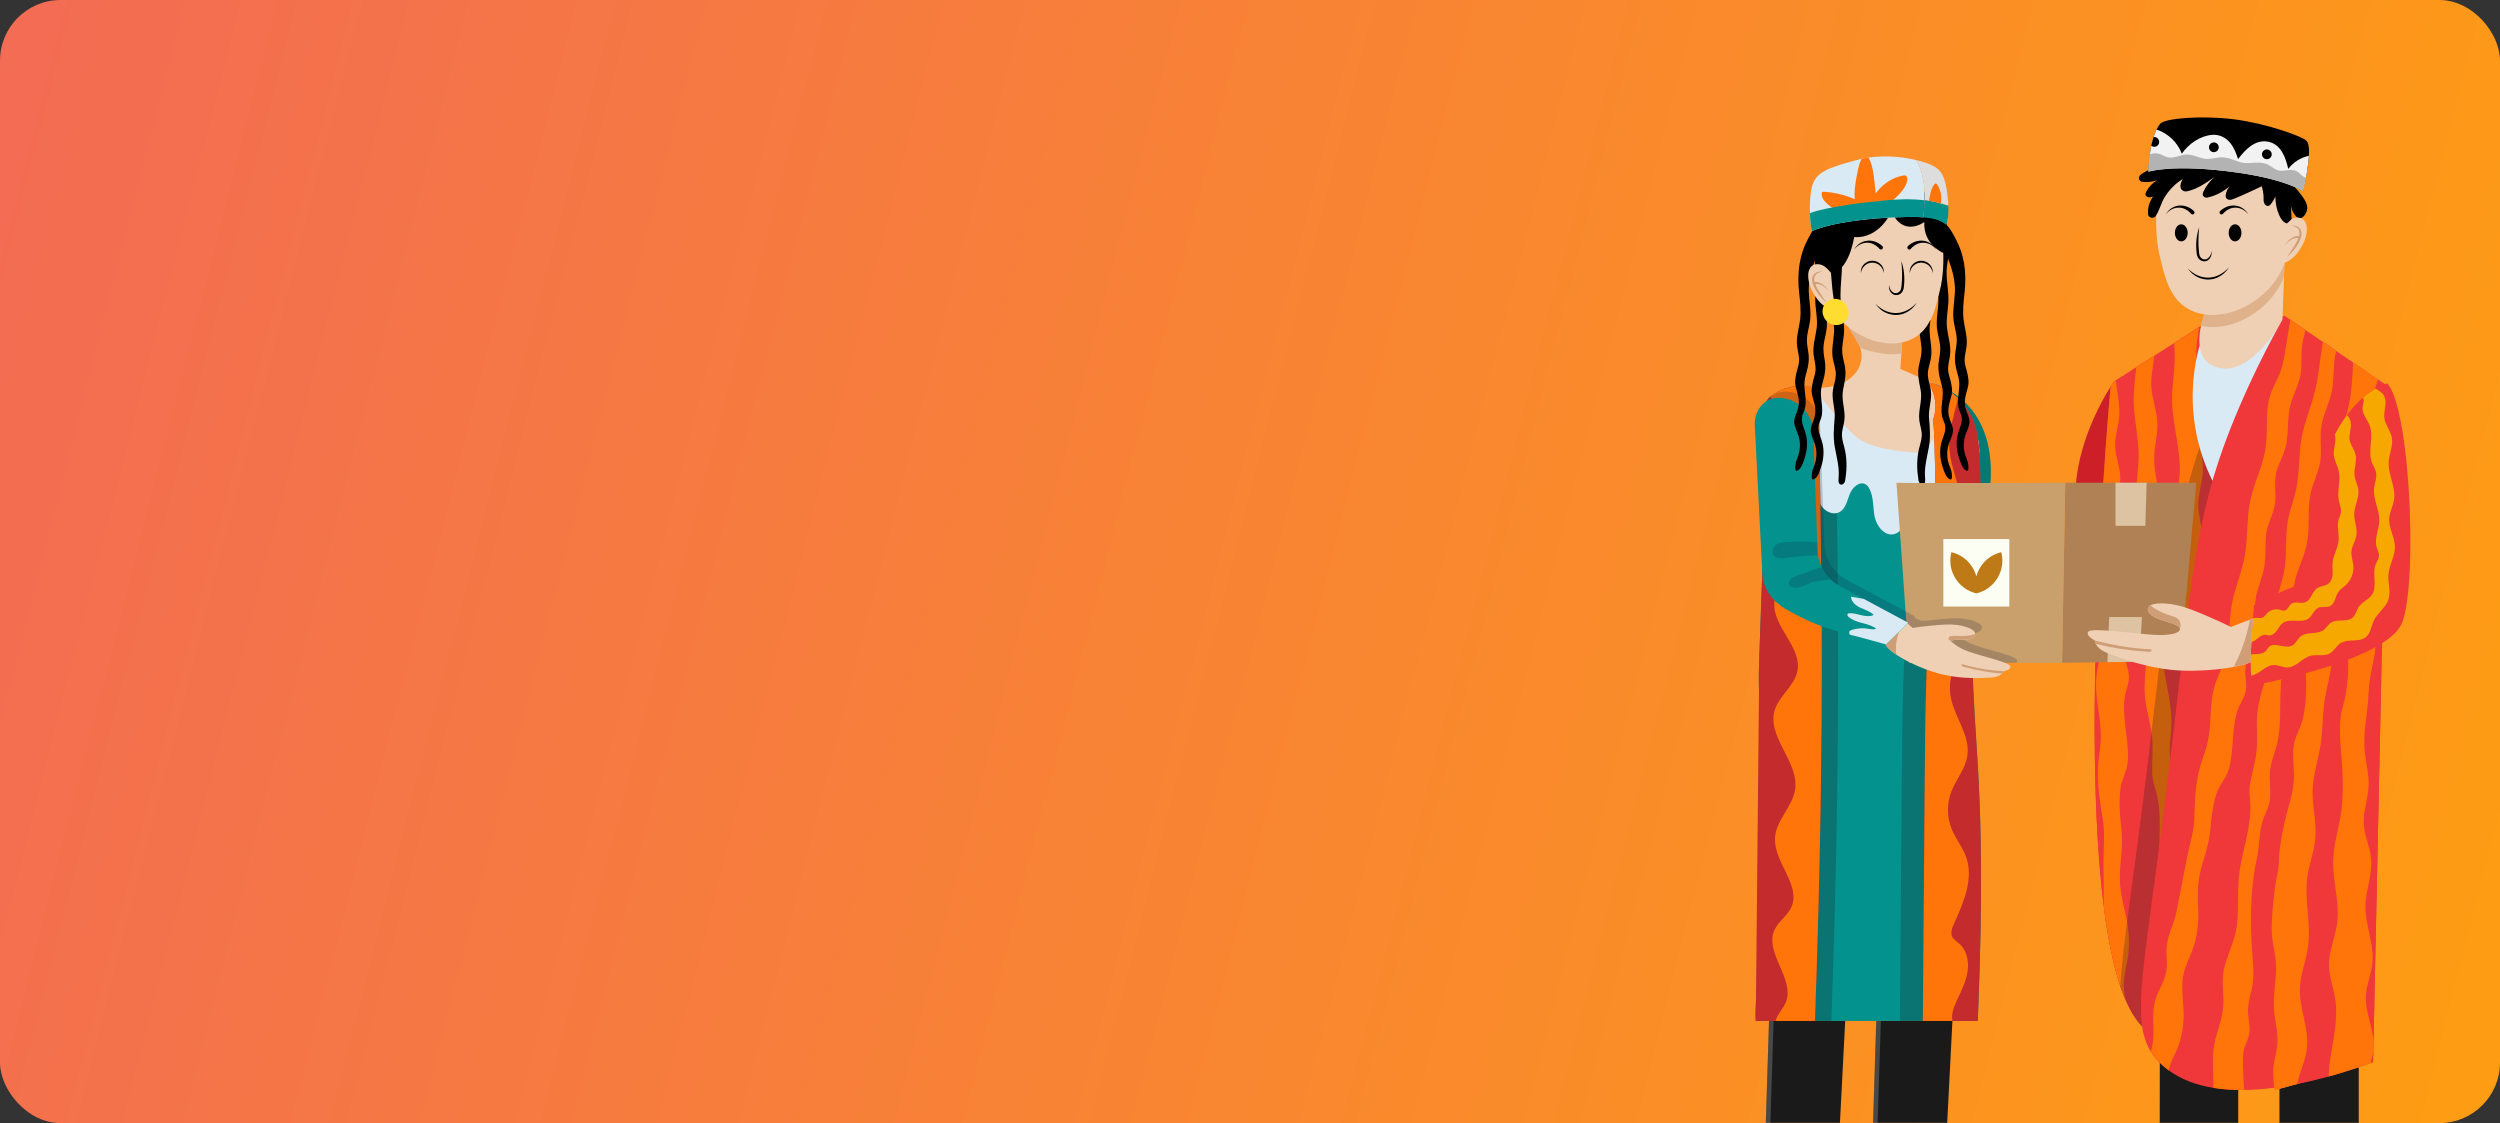 <svg width="1320" height="593" viewBox="0 0 1320 593" fill="none" xmlns="http://www.w3.org/2000/svg">
<rect x="0" y="0" width="1320" height="593" fill="#333333" stroke="none"/>
<rect width="1320" height="593" rx="32" fill="url(#paint0_linear_0_17)"/>
<mask id="mask0_0_17" style="mask-type:alpha" maskUnits="userSpaceOnUse" x="0" y="0" width="1320" height="593">
<rect width="1320" height="593" rx="32" fill="url(#paint1_linear_0_17)"/>
</mask>
<g mask="url(#mask0_0_17)">
<path d="M1114.71 203.761C1114.71 203.761 1082.26 251.184 1102.31 291.566C1122.37 331.948 1130.41 301.844 1130.41 301.844V215.542L1114.71 203.761Z" fill="#CC1F28"/>
<path d="M1245.42 563.492V596.05L1203.55 594.459V574.884L1245.42 563.492Z" fill="#1A1A1A"/>
<path d="M1181.79 575.497V596.05H1140.33L1140.38 556.196L1181.79 575.497Z" fill="#1A1A1A"/>
<path d="M1162.14 172.065L1117.32 200.67C1115.58 201.779 1114.46 203.626 1114.28 205.676C1111.36 238.529 1088.7 509.733 1133.43 544.146C1181.07 580.788 1212.29 462.089 1212.29 462.089L1234.62 261.789L1206.26 166.765L1163.93 172.389L1162.14 172.065Z" fill="#F0373A"/>
<path d="M1121.39 520.203C1121.39 520.611 1121.38 521.013 1121.4 521.43C1121.5 523.687 1121.87 525.929 1122.36 528.166C1117.11 516.036 1113.39 498.955 1110.84 478.901C1104.84 431.873 1105.26 368.496 1107.41 314.285C1107.66 308 1107.93 301.835 1108.22 295.835C1108.44 291.208 1108.67 286.68 1108.91 282.266C1110.96 244.296 1113.46 214.847 1114.29 205.528C1114.47 203.571 1115.54 201.806 1117.19 200.748C1117.56 204.705 1118.33 208.759 1118.75 212.707C1119.01 215.029 1119.14 217.306 1119.01 219.512C1118.65 225.331 1116.43 230.141 1116.82 236.218C1117.13 241.078 1119.08 245.899 1119.44 250.767C1119.86 256.433 1118.06 261.198 1118.01 266.743C1117.95 273.204 1120.25 279.978 1120.55 286.544C1120.87 293.461 1118.93 299.554 1119.47 306.516C1120.06 313.939 1123.4 321.439 1123.25 328.656C1123.12 334.587 1120.62 339.491 1121.51 345.607C1122.05 349.351 1123.82 352.905 1124.04 356.624C1124.27 360.323 1122.92 363.172 1122.2 366.389C1119.78 377.233 1124.34 390.488 1123.47 401.943C1123.03 407.954 1120.17 410.991 1119.51 417.099C1118.79 423.706 1119.29 430.905 1120.11 437.967C1121.34 448.481 1118.51 457.668 1119.51 468.158C1120.15 475.01 1122.38 481.743 1123.44 488.602C1124.28 494.044 1124.36 499.528 1123.67 504.498C1122.94 509.773 1121.38 514.597 1121.39 520.203H1121.39Z" fill="#F0373A"/>
<path d="M1162.96 545.857C1162.99 546.771 1162.91 547.634 1162.79 548.472C1157.4 551.087 1151.64 551.954 1145.55 550.378C1145.92 544.712 1146.81 539.199 1146.08 533.282C1145.4 527.723 1143.32 522.312 1142.69 516.758C1142.54 515.373 1142.48 514.022 1142.48 512.694C1143.4 512.365 1144.32 512.029 1145.23 511.699C1144.32 512.028 1143.4 512.36 1142.49 512.686C1142.5 505.335 1144.61 498.699 1144.74 491.239C1144.89 481.663 1141.82 471.671 1140.63 461.815C1139.93 456.064 1140.03 450.279 1140.19 444.519C1140.38 436.623 1140.67 428.727 1139.12 420.877C1138.16 416.02 1136.5 412.92 1136.38 407.827C1136.22 401.126 1137.04 394.868 1136.18 387.969C1135.38 381.378 1133.27 374.902 1132.6 368.335C1131.68 359.114 1133.71 350.752 1133.38 341.607C1133.06 332.76 1130.54 323.676 1130.15 314.824C1129.7 304.401 1132.22 295.045 1131.52 284.567C1130.97 276.24 1128.41 267.761 1128.16 259.494C1127.97 253.067 1129.19 247.219 1129.22 240.869C1129.28 231.752 1126.9 222.146 1126.61 212.905C1126.6 212.783 1126.6 212.679 1126.6 212.556C1126.44 206.073 1127.29 200.021 1127.96 193.877L1137.45 187.823C1136.85 193.68 1135.42 199.174 1135.99 205.422C1136.23 208.047 1136.81 210.657 1137.42 213.279C1138.11 216.305 1138.83 219.313 1139.06 222.344C1139.56 229.239 1137.48 235.063 1137.4 241.792C1137.3 250.495 1140.51 259.673 1140.8 268.492C1141.12 278.517 1137.63 286.99 1138.59 297.135C1139.24 303.865 1141.78 310.429 1142.55 317.169C1143.55 325.815 1141.51 333.578 1141.57 342.058C1141.66 355.554 1147.02 369.899 1146.52 383.181C1146.31 388.636 1145.11 393.758 1145.75 399.413C1146.4 405.071 1148.82 410.693 1148.79 416.2C1148.76 419.599 1147.78 422.463 1147.3 425.634C1146.2 432.933 1148.22 440.954 1148.08 448.542C1147.77 465.493 1151.39 484.609 1156 501.473C1156.51 503.375 1157.06 505.271 1157.57 507.176C1156.45 507.589 1155.34 508.003 1154.22 508.414C1155.34 508.003 1156.45 507.596 1157.56 507.184C1158.44 510.512 1159.18 513.867 1159.39 517.242C1159.72 522.502 1158.73 527.566 1159.76 532.849C1160.62 537.265 1162.86 541.466 1162.96 545.857Z" fill="#F0373A"/>
<path d="M1187.19 522.965C1183.85 528.432 1180.21 533.516 1176.3 537.819C1175.24 534.866 1174.12 531.916 1173.35 528.844C1171.25 520.572 1171.71 511.834 1169.5 503.603C1169.43 503.321 1169.33 503.047 1169.26 502.768H1169.26C1167.59 497.066 1164.85 491.878 1163.7 485.987C1162.27 478.588 1161.6 471.284 1161.01 463.862C1160.57 458.411 1161.1 453.172 1160.2 447.725C1159.91 446.007 1159.69 444.293 1159.5 442.589C1158.75 435.39 1158.86 428.285 1159.15 421.357C1159.48 413.381 1160.66 406.823 1158.87 398.173C1157.61 392.146 1155.36 386.014 1155.62 380.164C1155.85 375.11 1157.5 371.674 1157.59 366.33C1157.67 360.091 1157.02 353.594 1155.65 347.254C1154.57 342.212 1153.03 337.258 1152.36 332.168C1151.41 324.85 1152.3 317.908 1152.17 310.71C1151.95 300.417 1149.63 289.852 1148.51 279.405C1148.09 275.462 1147.83 271.49 1148.13 267.756C1148.56 262.116 1150.23 257.271 1150.75 251.65C1151.8 240.055 1147.84 227.104 1146.99 214.809C1146.9 213.561 1146.85 212.323 1146.84 211.095C1146.77 204.219 1147.98 197.9 1148.22 191.12C1148.33 187.841 1148.22 184.493 1147.96 181.115L1161.1 172.729C1160.68 177.072 1159.6 181.054 1159.62 185.596C1159.63 192.414 1162.05 199.618 1162.06 206.439C1162.04 210.678 1161.09 214.432 1160.58 218.416C1160.41 219.646 1160.3 220.898 1160.27 222.186C1160.05 230.649 1163.36 239.823 1163.13 248.287C1162.94 254.828 1160.66 260.182 1160.72 266.812C1160.79 272.811 1162.76 278.962 1163.44 285.069C1164.21 291.861 1163.35 298.251 1163.02 304.765C1162.46 315.967 1166.82 325.375 1167.2 336.373C1167.41 342.24 1166.96 347.899 1167.23 353.769C1167.62 362.164 1169.48 370.729 1169.86 379.108C1170.29 387.953 1169.09 396.52 1170.64 405.407C1172.13 414.009 1176.05 421.956 1177.13 430.569C1178.1 438.445 1176.56 445.744 1177.11 453.581C1177.98 466.17 1184.06 478.37 1184.95 490.955C1185.08 492.827 1185.09 494.673 1185.05 496.507C1180.9 498.199 1176.73 499.859 1172.56 501.487C1176.73 499.863 1180.9 498.206 1185.05 496.509C1184.9 502.845 1184.1 509.023 1185.2 515.513C1185.63 518.081 1186.34 520.549 1187.19 522.965Z" fill="#F0373A"/>
<path d="M1211.6 464.563C1210.4 468.752 1207.66 477.841 1203.55 488.623V488.624C1202.06 492.531 1200.39 496.659 1198.54 500.858C1198.41 500.348 1198.29 499.832 1198.18 499.307C1197.64 496.59 1197.5 493.921 1197.53 491.269C1198.81 490.714 1200.09 490.155 1201.37 489.589C1200.09 490.152 1198.81 490.709 1197.53 491.262C1197.6 485.835 1198.41 480.473 1197.95 474.868C1197.08 464.054 1191.72 454.121 1189.49 443.397C1189.37 442.824 1189.26 442.247 1189.16 441.671C1187.27 430.825 1189.08 420.751 1187.87 410.021C1186.71 399.793 1184.23 389.979 1181.39 380.112C1178.98 371.693 1176.92 363.274 1177.67 355.059C1178.43 346.544 1177.11 336.433 1175.02 327.614C1173.71 322.09 1171.94 316.443 1171.95 310.975C1171.97 307.156 1172.87 303.799 1173.03 300.041C1173.4 291.514 1170 282.269 1169.88 273.54C1169.8 268.563 1170.81 264.094 1171.27 259.363C1171.86 253.325 1171.56 246.756 1170.38 240.325C1169.35 234.571 1167.61 228.41 1168.53 223.27C1168.64 222.652 1168.78 222.079 1168.95 221.518C1169.46 219.802 1170.15 218.243 1170.49 216.364C1171.72 209.831 1168.71 201.933 1167.7 194.539C1167 189.477 1167.26 184.549 1167.78 179.844L1177.16 233.468C1177.08 234.536 1177.03 235.618 1177.01 236.722C1176.89 248.592 1181.66 260.944 1182.57 273.086C1183.3 282.837 1181.53 292.29 1183.69 301.954C1184.94 307.546 1187.42 312.665 1188.45 318.299C1189.51 324.031 1188.97 329.479 1189.04 335.022C1189.11 341.476 1190.61 348.723 1191.06 355.381C1191.57 362.841 1192.04 370.483 1194.15 377.854C1195.99 384.242 1198.98 390.14 1200.02 396.738C1201.14 403.954 1199.76 411.078 1201.53 418.15C1203.23 425.004 1207.5 430.124 1209.35 436.914C1211.63 445.238 1209.73 453.766 1211.15 462.312C1211.28 463.07 1211.43 463.82 1211.6 464.563Z" fill="#F0373A"/>
<path d="M1211.15 462.312C1209.73 453.766 1211.63 445.238 1209.35 436.914C1207.5 430.124 1203.23 425.004 1201.53 418.15C1199.76 411.078 1201.14 403.954 1200.02 396.738C1198.98 390.14 1195.99 384.242 1194.15 377.854C1192.04 370.483 1191.57 362.841 1191.06 355.381C1190.61 348.723 1189.11 341.476 1189.04 335.022C1188.97 329.479 1189.51 324.031 1188.45 318.299C1187.42 312.665 1184.94 307.546 1183.69 301.954C1181.53 292.29 1183.3 282.837 1182.57 273.086C1181.66 260.944 1176.89 248.592 1177.01 236.722C1177.03 235.618 1177.08 234.536 1177.16 233.468L1167.78 179.844C1167.26 184.549 1167 189.477 1167.7 194.539C1168.71 201.933 1171.72 209.831 1170.49 216.364C1170.15 218.243 1169.46 219.802 1168.95 221.518C1168.78 222.079 1168.64 222.652 1168.53 223.27C1167.61 228.41 1169.35 234.571 1170.38 240.325C1171.56 246.756 1171.86 253.325 1171.27 259.363C1170.81 264.094 1169.8 268.563 1169.88 273.54C1170 282.269 1173.4 291.514 1173.03 300.041C1172.87 303.799 1171.97 307.156 1171.95 310.975C1171.94 316.443 1173.71 322.09 1175.02 327.614C1177.11 336.433 1178.43 346.544 1177.67 355.059C1176.92 363.274 1178.98 371.693 1181.39 380.112C1184.23 389.979 1186.71 399.793 1187.87 410.021C1189.08 420.751 1187.27 430.825 1189.16 441.671C1189.26 442.247 1189.37 442.824 1189.49 443.397C1191.72 454.121 1197.08 464.054 1197.95 474.868C1198.41 480.473 1197.6 485.835 1197.53 491.262C1198.81 490.709 1200.09 490.152 1201.37 489.589C1202.1 489.269 1202.82 488.946 1203.55 488.623C1207.66 477.841 1210.4 468.752 1211.6 464.565V464.563C1211.43 463.82 1211.28 463.07 1211.15 462.312ZM1210.61 485.416C1209.12 486.101 1207.64 486.782 1206.15 487.454C1207.64 486.784 1209.12 486.103 1210.61 485.416ZM1198.18 499.307C1198.29 499.832 1198.41 500.348 1198.54 500.858C1200.39 496.659 1202.06 492.531 1203.55 488.624C1202.82 488.95 1202.1 489.272 1201.37 489.589C1200.09 490.155 1198.81 490.714 1197.53 491.269C1197.5 493.921 1197.64 496.59 1198.18 499.307ZM1206.15 487.454C1207.64 486.784 1209.12 486.103 1210.61 485.416C1209.12 486.101 1207.64 486.782 1206.15 487.454Z" fill="#FF750A"/>
<path d="M1231.18 542.091L1230.16 536.311C1230.54 537.647 1230.83 539.014 1231.01 540.423C1231.09 540.981 1231.14 541.537 1231.18 542.091Z" fill="#FF750A"/>
<path d="M1187.19 522.965C1183.85 528.432 1180.21 533.516 1176.3 537.819C1175.24 534.866 1174.12 531.916 1173.35 528.844C1171.25 520.572 1171.71 511.834 1169.5 503.603C1169.43 503.321 1169.33 503.047 1169.26 502.768H1169.26C1167.59 497.066 1164.85 491.878 1163.7 485.987C1162.27 478.588 1161.6 471.284 1161.01 463.862C1160.57 458.411 1161.1 453.172 1160.2 447.725C1159.91 446.007 1159.69 444.293 1159.5 442.589C1158.75 435.39 1158.86 428.285 1159.15 421.357C1159.48 413.381 1160.66 406.823 1158.87 398.174C1157.61 392.146 1155.36 386.014 1155.62 380.164C1155.85 375.11 1157.5 371.674 1157.59 366.33C1157.67 360.091 1157.02 353.594 1155.65 347.254C1154.57 342.212 1153.03 337.258 1152.36 332.168C1151.41 324.85 1152.3 317.908 1152.17 310.71C1151.95 300.417 1149.63 289.852 1148.51 279.405C1148.09 275.462 1147.83 271.49 1148.13 267.756C1148.56 262.116 1150.23 257.271 1150.75 251.65C1151.8 240.055 1147.84 227.104 1146.99 214.809C1146.9 213.561 1146.85 212.323 1146.84 211.095C1146.77 204.219 1147.98 197.9 1148.22 191.12C1148.33 187.841 1148.22 184.493 1147.96 181.115L1161.1 172.729C1160.68 177.072 1159.6 181.054 1159.62 185.596C1159.63 192.414 1162.05 199.618 1162.06 206.439C1162.04 210.678 1161.09 214.432 1160.58 218.416C1160.41 219.646 1160.3 220.898 1160.27 222.186C1160.05 230.649 1163.36 239.823 1163.13 248.287C1162.94 254.828 1160.66 260.182 1160.72 266.812C1160.79 272.811 1162.76 278.962 1163.44 285.069C1164.21 291.861 1163.35 298.251 1163.02 304.765C1162.46 315.967 1166.82 325.375 1167.2 336.373C1167.41 342.24 1166.96 347.899 1167.23 353.769C1167.62 362.164 1169.48 370.729 1169.86 379.108C1170.29 387.953 1169.09 396.52 1170.64 405.407C1172.13 414.009 1176.05 421.956 1177.13 430.569C1178.1 438.445 1176.56 445.744 1177.11 453.581C1177.98 466.17 1184.06 478.37 1184.95 490.955C1185.08 492.827 1185.09 494.673 1185.05 496.507C1180.9 498.199 1176.73 499.859 1172.56 501.487C1176.73 499.863 1180.9 498.206 1185.05 496.509C1184.9 502.845 1184.1 509.023 1185.2 515.513C1185.63 518.081 1186.34 520.549 1187.19 522.965Z" fill="#FF750A"/>
<path d="M1194.06 568.314L1193.41 568.441C1193.62 568.352 1193.84 568.262 1194.06 568.174C1194.06 568.221 1194.06 568.268 1194.06 568.314Z" fill="#FF750A"/>
<path d="M1121.39 520.203C1121.39 520.611 1121.38 521.013 1121.4 521.43C1121.5 523.687 1121.87 525.929 1122.36 528.166C1117.11 516.036 1113.39 498.955 1110.84 478.901C1110.79 471.003 1110.68 463.069 1110.64 455.171C1110.59 447.307 1111.58 440.114 1110.2 432.107C1108.58 422.584 1107.12 413.026 1107.82 403.839C1108.2 398.932 1109.16 394.329 1109.25 389.287C1109.41 379.551 1106.28 369.021 1106.75 359.438C1107.06 353.069 1108.94 347.672 1109.41 341.374C1110.06 332.764 1108.01 323.351 1107.41 314.285C1107.34 313.191 1107.28 312.102 1107.26 311.02C1107.16 305.781 1107.72 300.82 1108.22 295.835C1108.66 291.442 1109.06 287.029 1108.92 282.397C1108.92 282.354 1108.91 282.309 1108.91 282.266C1110.96 244.296 1113.46 214.847 1114.29 205.528C1114.47 203.571 1115.54 201.806 1117.19 200.748C1117.56 204.705 1118.33 208.759 1118.75 212.707C1119.01 215.029 1119.14 217.306 1119.01 219.512C1118.65 225.331 1116.43 230.141 1116.82 236.218C1117.13 241.078 1119.08 245.899 1119.44 250.767C1119.86 256.433 1118.06 261.198 1118.01 266.743C1117.95 273.204 1120.25 279.978 1120.55 286.544C1120.87 293.461 1118.93 299.554 1119.47 306.516C1120.06 313.939 1123.4 321.439 1123.25 328.656C1123.12 334.587 1120.62 339.491 1121.51 345.608C1122.05 349.351 1123.82 352.905 1124.04 356.624C1124.27 360.323 1122.92 363.172 1122.2 366.389C1119.78 377.233 1124.34 390.488 1123.47 401.943C1123.03 407.954 1120.17 410.991 1119.51 417.099C1118.79 423.707 1119.29 430.905 1120.11 437.967C1121.34 448.481 1118.51 457.668 1119.51 468.158C1120.15 475.01 1122.38 481.743 1123.44 488.602C1124.28 494.044 1124.36 499.528 1123.67 504.498C1122.94 509.773 1121.38 514.597 1121.39 520.203H1121.39Z" fill="#FF750A"/>
<path d="M1159.76 532.849C1158.73 527.566 1159.72 522.502 1159.39 517.242C1159.18 513.867 1158.44 510.512 1157.56 507.184C1156.45 507.596 1155.34 508.003 1154.22 508.414C1155.34 508.003 1156.45 507.589 1157.57 507.176C1157.06 505.271 1156.51 503.375 1156 501.473C1151.39 484.609 1147.77 465.493 1148.08 448.542C1148.22 440.954 1146.2 432.933 1147.3 425.634C1147.78 422.463 1148.76 419.599 1148.79 416.2C1148.82 410.693 1146.4 405.071 1145.75 399.413C1145.11 393.758 1146.31 388.636 1146.52 383.181C1147.02 369.899 1141.66 355.554 1141.57 342.058C1141.51 333.578 1143.55 325.815 1142.55 317.169C1141.78 310.429 1139.24 303.865 1138.59 297.135C1137.63 286.99 1141.12 278.517 1140.8 268.492C1140.51 259.673 1137.3 250.495 1137.4 241.792C1137.48 235.063 1139.56 229.239 1139.06 222.344C1138.83 219.313 1138.11 216.306 1137.42 213.279C1136.81 210.657 1136.23 208.047 1135.99 205.422C1135.42 199.174 1136.85 193.68 1137.45 187.823L1127.96 193.877C1127.29 200.021 1126.44 206.073 1126.6 212.556C1126.6 212.679 1126.6 212.783 1126.61 212.905C1126.9 222.146 1129.28 231.752 1129.22 240.869C1129.19 247.219 1127.97 253.067 1128.16 259.495C1128.41 267.761 1130.97 276.24 1131.52 284.567C1132.22 295.045 1129.7 304.401 1130.15 314.824C1130.54 323.676 1133.06 332.761 1133.38 341.608C1133.71 350.752 1131.68 359.114 1132.6 368.336C1133.27 374.902 1135.38 381.378 1136.18 387.969C1137.04 394.868 1136.22 401.126 1136.38 407.827C1136.5 412.92 1138.16 416.02 1139.12 420.877C1140.67 428.727 1140.38 436.623 1140.19 444.519C1140.03 450.279 1139.93 456.064 1140.63 461.815C1141.82 471.672 1144.89 481.663 1144.74 491.239C1144.61 498.699 1142.5 505.335 1142.49 512.686C1143.4 512.36 1144.32 512.028 1145.23 511.699C1144.32 512.029 1143.4 512.365 1142.48 512.694C1142.48 514.022 1142.54 515.373 1142.69 516.758C1143.32 522.312 1145.4 527.723 1146.08 533.282C1146.81 539.199 1145.92 544.712 1145.55 550.378C1151.64 551.954 1157.4 551.087 1162.79 548.472C1162.91 547.634 1162.99 546.771 1162.96 545.857C1162.86 541.466 1160.62 537.265 1159.76 532.849Z" fill="#FF750A"/>
<path opacity="0.25" d="M1234.62 261.787L1207.53 171.023L1206.27 170.162L1202.09 167.317L1191.78 168.687C1186.1 179.02 1178.95 192.928 1171.72 209.694C1144.14 273.621 1147.24 305.063 1128.25 448.315C1123.75 482.344 1120.36 504.833 1119.52 520.698C1119.55 520.786 1119.58 520.876 1119.61 520.965C1119.74 521.339 1119.87 521.711 1119.99 522.08C1120.03 522.179 1120.06 522.276 1120.1 522.374C1120.2 522.66 1120.3 522.944 1120.41 523.226C1120.46 523.368 1120.51 523.51 1120.56 523.652C1120.65 523.895 1120.74 524.137 1120.83 524.376C1120.88 524.513 1120.94 524.651 1120.99 524.788C1121.09 525.071 1121.2 525.349 1121.31 525.626C1121.35 525.711 1121.38 525.796 1121.41 525.879C1121.55 526.233 1121.69 526.584 1121.84 526.93C1121.88 527.034 1121.92 527.138 1121.97 527.242C1122.07 527.495 1122.18 527.746 1122.29 527.994C1122.31 528.051 1122.34 528.111 1122.36 528.168C1122.36 528.167 1122.36 528.163 1122.36 528.162C1125.48 535.383 1129.15 540.853 1133.43 544.148C1137.6 547.355 1141.64 549.369 1145.55 550.38C1145.57 550.387 1145.6 550.392 1145.62 550.398C1145.77 550.436 1145.91 550.47 1146.06 550.505C1146.1 550.515 1146.14 550.524 1146.18 550.534C1146.33 550.567 1146.47 550.6 1146.62 550.631C1146.66 550.64 1146.7 550.649 1146.74 550.657C1146.89 550.689 1147.03 550.716 1147.18 550.746C1147.22 550.753 1147.26 550.76 1147.29 550.766C1147.45 550.796 1147.6 550.822 1147.76 550.848C1147.79 550.853 1147.81 550.856 1147.84 550.862C1148.01 550.889 1148.19 550.917 1148.37 550.941C1148.37 550.941 1148.38 550.943 1148.38 550.943C1149.12 551.045 1149.86 551.113 1150.59 551.144C1150.61 551.146 1150.64 551.146 1150.66 551.146C1150.81 551.153 1150.97 551.158 1151.13 551.161C1151.16 551.161 1151.19 551.163 1151.23 551.163C1151.37 551.165 1151.52 551.166 1151.67 551.166C1151.7 551.166 1151.74 551.166 1151.78 551.166C1151.92 551.165 1152.06 551.163 1152.21 551.16C1152.24 551.158 1152.28 551.158 1152.32 551.156C1152.46 551.153 1152.6 551.146 1152.75 551.139C1152.78 551.137 1152.82 551.135 1152.85 551.134C1153 551.127 1153.15 551.116 1153.29 551.106C1153.32 551.104 1153.35 551.102 1153.38 551.099C1153.54 551.087 1153.7 551.073 1153.85 551.057C1153.87 551.056 1153.89 551.054 1153.9 551.052C1154.8 550.964 1155.69 550.825 1156.56 550.638C1156.57 550.637 1156.58 550.635 1156.59 550.633C1156.75 550.599 1156.92 550.562 1157.08 550.524C1157.1 550.519 1157.12 550.514 1157.14 550.508C1157.29 550.472 1157.45 550.436 1157.6 550.396C1157.62 550.389 1157.65 550.382 1157.67 550.375C1157.82 550.337 1157.97 550.297 1158.11 550.257C1158.14 550.249 1158.17 550.242 1158.2 550.233C1158.34 550.192 1158.49 550.15 1158.63 550.105C1158.66 550.096 1158.69 550.089 1158.71 550.081C1158.86 550.036 1159.01 549.987 1159.16 549.939C1159.18 549.932 1159.2 549.925 1159.22 549.918C1159.38 549.866 1159.54 549.812 1159.7 549.755C1159.71 549.752 1159.72 549.748 1159.73 549.747C1160.58 549.445 1161.44 549.099 1162.28 548.709C1162.29 548.706 1162.3 548.701 1162.3 548.697C1162.46 548.624 1162.62 548.552 1162.77 548.477C1162.78 548.474 1162.78 548.47 1162.79 548.467C1177.84 541.17 1190.02 520.269 1198.54 500.853C1198.55 500.834 1198.56 500.815 1198.57 500.796C1198.77 500.322 1198.98 499.847 1199.18 499.375C1199.22 499.302 1199.25 499.229 1199.28 499.156C1199.46 498.732 1199.64 498.308 1199.82 497.885C1199.87 497.769 1199.92 497.653 1199.97 497.537C1200.13 497.156 1200.29 496.775 1200.45 496.396C1200.51 496.251 1200.57 496.105 1200.63 495.958C1200.77 495.62 1200.9 495.284 1201.04 494.95C1201.13 494.729 1201.22 494.507 1201.31 494.285C1201.42 494.02 1201.53 493.754 1201.64 493.491C1201.75 493.205 1201.87 492.921 1201.98 492.637C1202.06 492.446 1202.13 492.256 1202.21 492.067C1202.33 491.742 1202.46 491.418 1202.59 491.096C1202.66 490.916 1202.73 490.735 1202.8 490.555C1202.91 490.275 1203.02 489.994 1203.13 489.716C1203.23 489.451 1203.33 489.187 1203.43 488.926C1203.47 488.825 1203.51 488.722 1203.55 488.621V488.619C1203.55 488.616 1203.55 488.612 1203.55 488.609C1203.67 488.29 1203.79 487.975 1203.91 487.66C1203.92 487.632 1203.93 487.605 1203.94 487.577C1204.06 487.272 1204.17 486.967 1204.28 486.664C1204.3 486.63 1204.31 486.597 1204.32 486.562C1204.44 486.263 1204.55 485.963 1204.66 485.667C1204.67 485.636 1204.68 485.605 1204.69 485.573C1204.8 485.272 1204.91 484.971 1205.02 484.673C1205.03 484.659 1205.03 484.647 1205.03 484.633C1205.14 484.349 1205.24 484.069 1205.34 483.788C1205.36 483.747 1205.37 483.705 1205.39 483.665C1205.48 483.402 1205.58 483.139 1205.67 482.879C1205.7 482.808 1205.72 482.739 1205.75 482.669C1205.83 482.427 1205.92 482.188 1206 481.949C1206.03 481.862 1206.06 481.776 1206.09 481.689C1206.17 481.462 1206.25 481.237 1206.33 481.014C1206.37 480.917 1206.4 480.82 1206.43 480.725C1206.5 480.543 1206.56 480.363 1206.62 480.183C1206.67 480.043 1206.72 479.902 1206.77 479.764C1206.81 479.63 1206.86 479.499 1206.9 479.365C1206.97 479.177 1207.03 478.988 1207.1 478.803C1207.13 478.702 1207.17 478.602 1207.2 478.503C1207.29 478.245 1207.38 477.989 1207.46 477.734C1207.47 477.701 1207.48 477.668 1207.5 477.634C1209.46 471.852 1210.84 467.221 1211.6 464.565V464.563C1211.6 464.563 1211.6 464.563 1211.6 464.562C1212.05 462.97 1212.28 462.087 1212.28 462.087L1234.62 261.787Z" fill="#1A1A1A"/>
<path d="M1210.61 485.415C1209.12 486.101 1207.64 486.782 1206.15 487.453C1207.64 486.783 1209.12 486.103 1210.61 485.415Z" fill="#FF750A"/>
<path d="M1230.16 536.31L1231.18 542.091C1231.14 541.537 1231.09 540.981 1231.01 540.423C1230.83 539.014 1230.54 537.647 1230.16 536.31Z" fill="#FF750A"/>
<path d="M1193.41 568.441L1194.06 568.315C1194.06 568.268 1194.06 568.221 1194.06 568.175C1193.84 568.263 1193.62 568.353 1193.41 568.441Z" fill="#FF750A"/>
<path d="M1205.14 169.174C1195.22 188.45 1185.55 209.402 1176.57 232.032C1173.62 239.463 1170.85 246.798 1168.26 254.024C1164.82 247.112 1160.84 237.124 1158.91 224.586C1156.13 206.572 1158.88 191.697 1161.25 182.904C1175.88 178.329 1190.51 173.752 1205.14 169.174Z" fill="#D9EAF4"/>
<path d="M1206.18 138.87L1205.14 169.173C1205.14 169.173 1189.21 198.265 1171.72 194.282C1154.23 190.299 1163.93 165.984 1163.93 165.984L1206.18 138.87Z" fill="#F0D0B4"/>
<path d="M1162.14 172.065C1167.54 173.241 1172.29 172.46 1174.11 172.16C1186.28 170.15 1200.32 160.553 1205.93 146.213L1206.18 138.869L1163.93 165.984C1163.93 165.984 1162.92 168.508 1162.14 172.065Z" fill="#DFB28B"/>
<path d="M1208.4 125.039C1209.29 147.4 1190.09 163.114 1174.11 165.753C1171.55 166.176 1163.23 167.549 1155.41 163.109C1145.43 157.447 1142.83 146.052 1139.92 133.259C1139.92 133.259 1136.62 118.81 1139.92 101.52C1140.49 98.481 1140.92 97.269 1141.62 96.041C1147.02 86.56 1163.7 85.497 1173.69 87.445C1188.32 90.297 1207.53 103.326 1208.4 125.039Z" fill="#F0D0B4"/>
<path d="M1018.54 201.89C1018.54 201.89 1054.66 208.572 1050.94 255.888C1047.21 303.204 1034.87 281.96 1034.87 281.96L1018.54 201.89Z" fill="#057A74"/>
<path d="M1131.47 91.379C1130.25 92.113 1128.86 93.294 1129.48 94.749C1129.8 95.526 1130.58 95.996 1131.42 96.075C1133.95 96.314 1136.53 96.004 1138.95 95.177C1136.5 96.598 1134.47 98.754 1133.17 101.298C1132.97 101.691 1132.79 102.114 1132.8 102.555C1132.84 103.383 1133.62 104.01 1134.42 104.147C1135.23 104.283 1136.05 104.05 1136.84 103.818C1134.85 106.464 1133.88 109.873 1134.2 113.162C1134.25 113.698 1134.51 114.211 1134.95 114.512C1136.06 115.278 1137.46 115.091 1138.13 114.159C1140.1 111.399 1141 107.374 1142.74 104.455C1145.15 100.399 1148.54 96.945 1152.54 94.493C1151.28 96.491 1150.4 99.534 1152.66 100.728C1153.35 101.087 1154.15 101.158 1154.91 100.988C1160.26 99.786 1164.85 96.55 1169.33 93.374C1166.91 95.475 1164.91 98.076 1163.5 100.966C1163.06 101.87 1162.66 102.954 1163.61 103.807C1164.16 104.299 1164.94 104.455 1165.66 104.29C1169.91 103.319 1173.93 101.248 1177.24 98.332C1176.27 99.513 1175.58 100.933 1175.26 102.431C1175.02 103.527 1175.01 104.81 1176.46 105.35C1176.46 105.35 1177.22 105.65 1178.2 105.428C1179.43 105.149 1185.73 102.391 1194.23 98.347C1195.11 101.504 1195.24 103.705 1195.16 105.203C1195.13 105.703 1195.16 106.758 1195.74 107.714C1196.2 108.45 1197.12 108.954 1197.93 108.656C1198.37 108.493 1198.71 108.128 1199.01 107.759C1200.05 106.498 1200.87 105.057 1201.43 103.522C1201.33 107.094 1202.06 110.675 1203.54 113.896C1204.38 115.716 1205.65 117.572 1207.59 117.986C1208.19 118.114 1208.87 118.073 1209.34 117.666C1209.99 117.108 1209.99 116.119 1209.95 115.266C1209.81 112.853 1209.68 110.439 1209.55 108.027C1209.64 109.111 1209.97 111.122 1211.38 113.065C1212.09 114.057 1212.97 115.272 1214.15 115.316C1215.82 115.376 1217.65 113.049 1218.13 110.813C1218.87 107.366 1216.06 103.92 1210.41 97.168C1207.88 94.15 1206.59 92.602 1204.71 91.353C1201.68 89.336 1198 88.596 1194.42 87.899C1185.39 86.134 1176.36 84.371 1167.33 82.607C1163.33 81.826 1159.09 81.078 1155.11 82.205C1152.88 82.839 1149.25 84.027 1147.01 84.657C1144.41 85.393 1141.84 86.297 1139.34 87.362C1136.63 88.52 1134 89.861 1131.47 91.379Z" fill="black"/>
<path d="M1215.97 100.998C1215.97 100.998 1207.6 94.917 1181.99 91.228C1147.54 86.264 1134.4 90.662 1134.4 90.662C1134.4 90.662 1134.43 86.565 1135.12 81.486C1135.66 77.585 1136.57 73.102 1138.18 69.439C1138.33 69.088 1138.5 68.75 1138.67 68.412C1139.22 67.269 1139.86 66.232 1140.59 65.346C1143.03 62.357 1162.87 60.894 1179.47 62.977C1196.07 65.06 1215.76 71.909 1217.96 74.471C1218.71 75.353 1219.06 77.052 1219.15 79.181C1219.19 80.132 1219.17 81.166 1219.11 82.262C1218.9 85.963 1218.21 90.259 1217.53 93.803C1216.75 97.901 1215.97 100.998 1215.97 100.998Z" fill="black"/>
<path d="M1217.53 93.8C1217.74 92.699 1217.95 91.535 1218.15 90.332C1218.4 88.797 1218.63 87.216 1218.8 85.659C1218.94 84.492 1219.04 83.353 1219.1 82.258C1214.8 83.178 1210.84 85.654 1208.19 89.18C1206.83 83.071 1204.27 75.973 1197.4 74.788C1190.54 73.606 1185.5 78.994 1181.7 84.009C1180.69 80.852 1179.5 77.72 1177.31 75.188C1174.96 72.457 1171.65 70.915 1168.02 71.198C1161.63 71.715 1155.64 75.931 1151.99 81.143C1149.76 75.154 1144.71 70.383 1138.66 68.41C1138.05 69.638 1137.52 70.989 1137.07 72.39C1136.6 73.876 1136.21 75.418 1135.89 76.954C1135.57 78.499 1135.32 80.025 1135.12 81.484C1134.42 86.565 1134.4 90.66 1134.4 90.66C1134.4 90.66 1147.54 86.262 1181.99 91.227C1207.59 94.915 1215.97 100.997 1215.97 100.997C1215.97 100.997 1216.75 97.899 1217.53 93.8Z" fill="#F2F2F2"/>
<path d="M1217.53 93.8C1217.19 93.679 1216.84 93.54 1216.51 93.377C1214.93 92.579 1213.96 90.958 1212.32 90.252C1210.94 89.656 1209.43 89.708 1207.96 89.864C1206.3 90.03 1204.55 90.401 1202.91 89.951C1201.08 89.46 1199.6 88.127 1198 87.204C1194.75 85.332 1191.36 85.885 1187.79 86.094C1185.78 86.219 1183.91 86.007 1181.98 85.381C1180.15 84.79 1178.39 83.999 1176.52 83.514C1174.83 83.072 1173.16 82.969 1171.42 83.171C1169.53 83.384 1167.67 83.879 1165.77 83.923C1161.83 84.006 1158.39 81.46 1154.44 81.576C1151.24 81.677 1148.12 83.685 1144.89 83.124C1143.07 82.809 1141.56 81.595 1139.78 81.143C1138.24 80.757 1136.66 80.946 1135.17 81.462C1135.15 81.465 1135.14 81.472 1135.12 81.484C1134.43 86.565 1134.4 90.66 1134.4 90.66C1134.4 90.66 1147.54 86.262 1181.99 91.227C1207.6 94.915 1215.97 100.997 1215.97 100.997C1215.97 100.997 1216.75 97.899 1217.53 93.8Z" fill="#B3B3B3"/>
<path d="M1171.4 78.451C1171.77 77.081 1170.97 75.667 1169.6 75.293C1168.23 74.918 1166.81 75.725 1166.44 77.096C1166.06 78.465 1166.87 79.879 1168.24 80.254C1169.61 80.628 1171.02 79.821 1171.4 78.451Z" fill="black"/>
<path d="M1199.38 82.163C1199.01 83.533 1197.6 84.34 1196.23 83.966C1194.86 83.592 1194.05 82.177 1194.42 80.808C1194.8 79.438 1196.21 78.631 1197.58 79.005C1198.95 79.379 1199.76 80.794 1199.38 82.163Z" fill="black"/>
<path d="M1139.96 75.614C1139.59 76.981 1138.17 77.788 1136.8 77.415C1136.46 77.322 1136.15 77.164 1135.89 76.956C1136.21 75.42 1136.6 73.877 1137.07 72.392C1137.43 72.333 1137.79 72.352 1138.16 72.452C1139.53 72.825 1140.33 74.239 1139.96 75.614Z" fill="black"/>
<path d="M1030.88 539.053L1027.41 606.681H988.54L990.662 539.053H1030.88Z" fill="#1A1A1A"/>
<path opacity="0.2" d="M990.662 539.053L988.54 606.681H990.965L993.086 539.053H990.662Z" fill="white"/>
<path d="M974.26 539.054L970.784 606.681H931.916L934.037 539.054H974.26Z" fill="#1A1A1A"/>
<path opacity="0.2" d="M934.037 539.054L931.916 606.681H934.34L936.461 539.054H934.037Z" fill="white"/>
<path d="M929.169 509.737C927.955 519.45 926.58 529.338 927.046 539.055H1044.27C1045.93 496.982 1046.91 454.873 1044.76 412.837C1043.14 381.138 1039.76 349.123 1042.14 317.631C1042.75 315.415 1043.59 313.25 1044.23 311.036C1046.26 303.932 1046.2 296.421 1046.12 289.032C1046.03 280.209 1045.93 271.388 1045.84 262.565C1045.76 254.574 1045.67 246.578 1045.14 238.604C1044.82 233.899 1044.34 229.163 1042.91 224.668C1039.31 213.338 1029.37 204.26 1017.76 201.706C1021.18 206.389 1022.59 212.486 1021.59 218.197C1021.01 221.466 1019.51 224.784 1016.67 226.51C1015.23 227.388 1013.56 227.794 1011.9 228.084C1007.28 228.893 1002.54 228.878 997.921 228.116C997.445 228.02 996.967 227.934 996.489 227.856C989.011 226.361 981.92 222.9 976.272 217.771C973.15 214.936 970.446 211.629 967.082 209.087C961.684 205.009 954.675 203.126 947.961 203.954C942.903 204.577 937.635 206.763 933.869 210.259C930.388 213.49 933.72 220.46 934.451 224.845C935.871 233.361 937.05 241.917 937.992 250.499C932.248 259.592 931.571 271.332 931.183 282.282C930.461 302.677 929.741 323.072 929.019 343.466C928.619 354.761 928.222 366.128 929.824 377.316C931.261 387.358 934.288 397.121 935.71 407.166C937.744 421.537 936.454 436.149 935.161 450.606C933.394 470.34 931.628 490.078 929.169 509.737Z" fill="#03928D"/>
<g opacity="0.25">
<path d="M970.228 295.483C970.104 285.291 969.943 275.1 969.782 264.909C969.496 246.805 969.21 228.702 968.924 210.598C968.329 210.071 967.717 209.564 967.082 209.084C963.688 206.52 959.657 204.824 955.463 204.125C950.768 204.92 946.008 207.027 942.527 210.257C939.047 213.488 942.378 220.458 943.109 224.842C944.529 233.359 945.708 241.915 946.65 250.497C940.906 259.589 940.229 271.33 939.841 282.279C939.119 302.675 938.399 323.07 937.677 343.464C937.277 354.759 936.88 366.126 938.482 377.314C939.919 387.356 942.946 397.119 944.368 407.164C946.403 421.535 945.112 436.147 943.819 450.604C942.053 470.338 940.286 490.075 937.827 509.735C936.614 519.447 935.239 529.335 935.704 539.053H966.949C969.87 457.901 971.217 376.682 970.228 295.483Z" fill="#1A1A1A"/>
</g>
<g opacity="0.25">
<path d="M1003.14 539.053H1032.18C1033.82 497.21 1034.78 455.333 1032.64 413.528C1031.02 381.828 1027.64 349.814 1030.02 318.322C1030.64 316.105 1031.47 313.941 1032.11 311.726C1034.15 304.623 1034.08 297.111 1034 289.722C1033.91 280.899 1033.81 272.078 1033.72 263.256C1033.64 255.264 1033.55 247.269 1033.02 239.295C1032.7 234.59 1032.22 229.854 1030.79 225.358C1029.05 219.862 1025.81 214.899 1021.61 210.953C1022 213.346 1022.01 215.805 1021.59 218.195C1021.01 221.464 1019.51 224.782 1016.67 226.508C1015.23 227.386 1013.56 227.791 1011.9 228.082C1010.94 228.25 1009.97 228.38 1009.01 228.479C1010.19 255.79 1009.88 283.166 1008.06 310.441C1007.38 320.786 1006.47 331.115 1005.84 341.462C1004.55 362.434 1004.39 383.456 1004.22 404.466C1003.86 449.328 1003.5 494.191 1003.14 539.053Z" fill="#1A1A1A"/>
</g>
<path d="M939.185 237.588C941.306 240.067 945.4 238.408 947.819 236.221C950.238 234.034 952.953 231.224 956.148 231.885C957.042 240.154 957.935 248.424 958.831 256.693C959.22 260.303 959.665 264.071 961.679 267.095C963.693 270.118 967.8 272.08 971.061 270.478C974.474 268.802 975.288 264.444 976.651 260.892C978.014 257.342 981.981 253.746 985.176 255.808C986.019 256.352 986.61 257.212 987.069 258.102C989.424 262.66 988.807 268.132 989.895 273.145C990.982 278.158 995.441 283.426 1000.36 281.951C1005.41 280.432 1006.07 273.699 1006.2 268.425C1006.33 263.15 1008.63 256.3 1013.9 256.584C1015.69 256.681 1017.32 257.692 1018.65 258.897C1024.19 263.898 1026.67 272.856 1033.9 274.681C1034.87 274.925 1035.97 274.996 1036.8 274.442C1037.63 273.891 1037.99 272.865 1038.24 271.898C1039.69 266.123 1038.79 259.792 1035.78 254.651C1034.37 252.241 1032.5 250.038 1031.72 247.354C1030.95 244.67 1031.73 241.215 1034.33 240.175C1037.7 238.82 1042.4 242.031 1044.79 239.293C1044.93 239.134 1045.05 238.964 1045.15 238.789C1045.15 238.725 1045.14 238.661 1045.14 238.597C1045.01 236.651 1044.85 234.699 1044.61 232.761C1042.36 226.808 1040.12 220.853 1037.87 214.899C1032.98 208.33 1025.77 203.462 1017.76 201.701C1021.18 206.383 1022.6 212.48 1021.59 218.191C1021.01 221.461 1019.51 224.779 1016.68 226.505C1015.24 227.383 1013.56 227.788 1011.9 228.079C1007.28 228.888 1002.54 228.872 997.924 228.11C997.448 228.015 996.97 227.928 996.492 227.85C989.015 226.356 981.924 222.894 976.275 217.765C973.153 214.931 970.45 211.623 967.085 209.081C961.688 205.003 954.678 203.121 947.964 203.949C947.843 203.964 947.722 203.983 947.601 204C941.663 211.575 938.253 221.544 938.11 233.229C938.087 234.763 938.189 236.426 939.185 237.588Z" fill="#D9EAF4"/>
<path d="M1004.29 180.805L1003.4 194.802L1021.47 202.757L1024.01 227.357C1024.01 227.357 1016.37 239.021 1012.83 238.99C1009.29 238.959 990.762 237.577 982.537 232.467C974.311 227.357 957.334 204.504 957.334 204.504C957.334 204.504 971.501 206.487 979.238 197.538C979.262 197.51 979.287 197.481 979.312 197.453C983.531 192.598 984.088 185.562 980.661 180.119L976.014 172.739H1003.04L1004.29 180.805Z" fill="#F0D0B4"/>
<path d="M982.355 183.687C985.425 185.143 990.438 186.082 993.446 186.577C995.058 186.844 999.174 187.522 1003.92 186.594L1004.29 180.805L1003.04 172.741H976.014L982.355 183.687Z" fill="#DFB28B"/>
<path d="M962.017 143.545C961.199 164.041 978.796 178.443 993.446 180.862C995.789 181.248 1003.42 182.509 1010.59 178.438C1019.73 173.246 1022.11 162.804 1024.79 151.078C1024.79 151.078 1027.81 137.836 1024.79 121.986C1024.26 119.202 1023.87 118.09 1023.23 116.964C1018.28 108.273 1002.99 107.3 993.836 109.085C980.419 111.704 962.81 123.643 962.017 143.545Z" fill="#F0D0B4"/>
<path d="M1025.91 130.522C1025.57 129.77 1025.24 129.017 1024.93 128.255C1023.92 125.709 1023.19 123.089 1023.29 120.241C1023.32 119.546 1023.4 118.83 1023.74 118.223C1023.76 118.192 1023.78 118.161 1023.8 118.132C1024.14 119.003 1024.43 120.118 1024.79 121.986C1025.11 123.673 1025.36 125.33 1025.56 126.944C1025.71 128.163 1025.82 129.358 1025.91 130.522Z" fill="#F0D0B4"/>
<path d="M998.728 111.683C998.728 111.683 992.667 126.055 978.987 125.19C978.987 125.19 976.37 143.722 965.904 144.846C965.904 144.846 962.346 149.305 965.904 160.624C955.333 143.68 955.374 123.489 965.664 110.299C974.436 99.052 987.501 96.941 989.723 96.617C1001.32 94.929 1019.12 97.996 1025.68 111.639C1030.1 120.831 1027.27 130.357 1026.13 133.607C1026.13 133.607 1015.35 129.171 1016.04 117.222C1016.04 117.224 1004.96 125.536 998.728 111.683Z" fill="black"/>
<path d="M1003.92 137.831C1005.35 142.037 1005.79 146.565 1005.3 150.982C1005.23 151.557 1005.18 152.13 1005.03 152.697C1004.71 153.918 1003.85 155.038 1002.66 155.538C1001.5 156.056 1000.02 155.905 999.055 155.074C997.936 154.103 997.296 152.678 997.329 151.214C997.341 150.934 997.368 150.655 997.427 150.385C997.479 151.49 997.832 152.532 998.478 153.344C999.067 154.139 999.864 154.782 1000.87 154.797C1001.78 154.834 1002.67 154.359 1003.21 153.623C1003.83 152.84 1003.91 151.8 1004.01 150.837C1004.52 146.522 1004.33 142.158 1003.92 137.831Z" fill="black"/>
<path d="M1161.16 119.994C1160.75 124.322 1160.56 128.686 1161.06 133.003C1161.17 133.965 1161.25 135.006 1161.87 135.789C1162.4 136.525 1163.3 136.999 1164.21 136.963C1165.22 136.947 1166.01 136.305 1166.6 135.51C1167.25 134.698 1167.6 133.654 1167.65 132.551C1167.71 132.821 1167.74 133.1 1167.75 133.38C1167.78 134.842 1167.14 136.267 1166.02 137.24C1165.06 138.071 1163.58 138.222 1162.42 137.704C1161.23 137.204 1160.37 136.083 1160.05 134.862C1159.9 134.296 1159.85 133.723 1159.78 133.148C1159.29 128.729 1159.73 124.202 1161.16 119.994Z" fill="black"/>
<path d="M994.658 144.237C994.066 139.292 988.341 136.881 984.592 140.232C983.486 141.228 982.746 142.649 982.537 144.237C982.426 143.443 982.516 142.611 982.769 141.823C983.541 139.371 986.031 137.64 988.598 137.673C992.083 137.635 995.117 140.727 994.658 144.237Z" fill="black"/>
<path d="M1020.46 144.237C1019.87 139.292 1014.14 136.881 1010.39 140.232C1009.29 141.228 1008.55 142.649 1008.34 144.237C1008.23 143.443 1008.32 142.611 1008.57 141.823C1009.34 139.371 1011.83 137.64 1014.4 137.673C1017.88 137.635 1020.92 140.727 1020.46 144.237Z" fill="black"/>
<path d="M990.329 160.429C993.154 163.41 997.116 165.414 1001.26 165.288C1005.43 165.201 1009.22 162.993 1011.97 159.909C1010.63 162.222 1008.49 164.084 1006.06 165.206C1000.4 167.793 993.649 165.623 990.329 160.429Z" fill="black"/>
<path d="M1155.18 141.727C1158.01 144.709 1161.97 146.712 1166.12 146.586C1170.29 146.499 1174.07 144.292 1176.83 141.207C1175.48 143.523 1173.35 145.382 1170.91 146.505C1165.26 149.092 1158.5 146.922 1155.18 141.727Z" fill="black"/>
<path d="M1022.36 131.856C1020.77 129.68 1018.25 128.183 1015.54 128.164C1013.28 128.104 1011.14 129.125 1009.55 130.674C1009.34 130.876 1009.11 131.119 1008.94 131.335C1008.6 131.796 1007.94 131.889 1007.48 131.543C1007.02 131.196 1006.93 130.544 1007.28 130.083C1007.58 129.73 1007.93 129.467 1008.28 129.188C1013.03 125.558 1019.39 126.599 1022.36 131.856Z" fill="black"/>
<path d="M1187.22 113.328C1185.62 111.151 1183.1 109.655 1180.39 109.636C1178.13 109.575 1175.99 110.597 1174.4 112.145C1174.19 112.348 1173.96 112.59 1173.8 112.807C1173.45 113.267 1172.8 113.361 1172.34 113.014C1171.88 112.668 1171.78 112.015 1172.13 111.555C1172.43 111.201 1172.78 110.938 1173.14 110.659C1177.88 107.03 1184.24 108.071 1187.22 113.328Z" fill="black"/>
<path d="M1143.41 113.328C1146.39 108.069 1152.74 107.032 1157.49 110.661C1157.81 110.91 1158.1 111.144 1158.4 111.445C1158.81 111.854 1158.81 112.514 1158.4 112.919C1157.99 113.324 1157.33 113.323 1156.93 112.916C1156.71 112.661 1156.48 112.382 1156.23 112.145C1154.63 110.597 1152.5 109.575 1150.23 109.636C1147.52 109.655 1145 111.151 1143.41 113.328Z" fill="black"/>
<path d="M978.9 131.856C981.879 126.597 988.237 125.56 992.982 129.189C993.308 129.439 993.597 129.673 993.896 129.974C994.302 130.382 994.3 131.042 993.893 131.447C993.486 131.853 992.825 131.851 992.419 131.444C992.206 131.189 991.973 130.911 991.721 130.673C990.128 129.125 987.992 128.104 985.727 128.164C983.015 128.183 980.497 129.679 978.9 131.856Z" fill="black"/>
<path d="M961.57 295.483C961.445 285.291 961.284 275.1 961.123 264.909C960.81 245.06 960.496 225.211 960.183 205.362C956.29 203.955 952.07 203.446 947.961 203.954C942.903 204.577 937.635 206.762 933.869 210.259C930.388 213.49 933.72 220.46 934.451 224.844C935.871 233.361 937.05 241.917 937.992 250.499C932.248 259.592 931.571 271.332 931.183 282.281C930.461 302.677 929.741 323.072 929.019 343.466C928.619 354.761 928.222 366.128 929.824 377.316C931.261 387.358 934.288 397.121 935.71 407.166C937.744 421.537 936.454 436.149 935.161 450.606C933.394 470.34 931.628 490.077 929.169 509.737C927.955 519.449 926.58 529.337 927.046 539.055H958.289C961.212 457.902 962.559 376.682 961.57 295.483Z" fill="#C32B2D"/>
<path d="M1044.23 311.034C1046.27 303.931 1046.2 296.419 1046.12 289.03C1046.03 280.207 1045.94 271.386 1045.84 262.563C1045.76 254.572 1045.67 246.577 1045.14 238.602C1044.82 233.898 1044.34 229.162 1042.91 224.666C1039.4 213.592 1029.81 204.674 1018.54 201.892C1018.53 202.202 1018.53 202.515 1018.52 202.832C1021.38 207.341 1022.52 212.933 1021.59 218.195C1021.38 219.39 1021.04 220.59 1020.56 221.717C1020.82 223.587 1021.02 225.258 1021.08 226.613C1022.33 254.312 1022.03 282.082 1020.19 309.749C1019.5 320.094 1018.59 330.423 1017.96 340.77C1016.68 361.742 1016.51 382.764 1016.34 403.774C1015.98 448.868 1015.62 493.962 1015.25 539.054H1044.27C1045.93 496.98 1046.91 454.871 1044.76 412.836C1043.14 381.136 1039.76 349.121 1042.14 317.63C1042.76 315.413 1043.59 313.249 1044.23 311.034Z" fill="#C32B2D"/>
<path d="M961.123 264.909C960.81 245.06 960.496 225.211 960.183 205.362C956.29 203.955 952.07 203.446 947.961 203.954C943.466 204.508 938.808 206.298 935.181 209.143C935.412 214.33 936.496 219.324 938.302 223.298C940.106 227.265 942.622 231.031 943.218 235.35C944.802 246.831 932.439 257.704 936.205 268.664C937.599 272.723 940.977 275.736 943.261 279.369C946.605 284.692 947.485 291.497 945.604 297.496C943.338 304.725 937.343 310.743 936.854 318.303C936.02 331.235 951.572 341.642 949.028 354.349C947.44 362.278 939.237 367.409 936.989 375.177C932.925 389.23 949.88 402.196 947.859 416.683C946.584 425.819 937.969 432.787 937.227 441.983C936.17 455.055 951.339 467.408 945.71 479.255C943.601 483.693 938.956 486.538 936.92 491.011C931.424 503.087 947.819 516.784 942.929 529.119C941.703 532.213 939.251 534.688 937.937 537.744C937.749 538.179 937.592 538.617 937.462 539.057H958.289C961.21 457.903 962.557 376.686 961.567 295.485C961.445 285.291 961.284 275.1 961.123 264.909Z" fill="#FF750A"/>
<path d="M1030.86 538.919C1030.18 535.241 1031.69 531.542 1033.26 528.15C1035.53 523.253 1038.05 518.352 1038.87 513.015C1039.69 507.678 1038.5 501.683 1034.41 498.161C1033.13 497.06 1031.56 496.171 1030.81 494.658C1029.74 492.506 1030.71 489.946 1031.7 487.756C1036.73 476.576 1042.24 464.068 1038.13 452.517C1036.28 447.306 1032.62 442.918 1030.52 437.806C1027.98 431.645 1027.86 424.523 1030.19 418.28C1032.66 411.677 1037.73 406.029 1038.76 399.055C1040.43 387.722 1031 377.673 1029.71 366.289C1028.25 353.362 1037.46 341.118 1036.5 328.144C1035.85 319.412 1030.65 311.517 1029.96 302.788C1029.09 291.823 1035.44 281.458 1035.8 270.463C1036.19 258.38 1029.36 247.036 1029.15 234.947C1029.02 227.486 1031.42 220.249 1033.19 212.999C1033.41 212.115 1033.61 211.222 1033.8 210.325C1029.53 206.285 1024.25 203.3 1018.54 201.89C1018.53 202.2 1018.53 202.513 1018.53 202.83C1021.39 207.34 1022.52 212.931 1021.59 218.194C1021.38 219.388 1021.05 220.588 1020.57 221.716C1020.83 223.586 1021.02 225.257 1021.09 226.611C1022.33 254.31 1022.03 282.081 1020.19 309.747C1019.5 320.092 1018.6 330.422 1017.96 340.768C1016.68 361.74 1016.51 382.762 1016.34 403.772C1015.98 448.866 1015.62 493.96 1015.26 539.052H1030.89C1030.87 539.009 1030.87 538.964 1030.86 538.919Z" fill="#FF750A"/>
<path d="M1039.21 245.06C1039.29 245.73 1039.62 248.121 1038.86 248.559C1038.73 248.634 1038.57 248.597 1038.43 248.547C1036.44 247.839 1035.66 245.403 1034.99 243.633C1034.14 241.423 1033.53 239.118 1033.26 236.765C1032.92 233.788 1033.16 230.718 1034.15 227.88C1035.09 225.172 1036.42 222.332 1035.58 219.405C1035.28 218.358 1034.78 217.378 1034.44 216.342C1032.82 211.422 1034.95 206.276 1034.42 201.268C1034.15 198.778 1033.22 196.373 1032.71 193.919C1032.17 191.309 1032 188.662 1032.43 186.021C1032.91 183.06 1033.45 180.362 1033.04 177.34C1032.66 174.576 1031.84 171.892 1031.49 169.125C1030.86 164.178 1032 159.03 1032.19 154.06C1032.41 148.034 1030.75 142.146 1028.6 136.575C1028.58 136.534 1028.56 136.492 1028.55 136.451C1027.77 134.444 1026.8 132.492 1025.91 130.522C1025.57 129.77 1025.24 129.017 1024.93 128.255C1023.92 125.709 1023.19 123.089 1023.29 120.241C1023.32 119.546 1023.4 118.83 1023.74 118.223C1023.76 118.192 1023.78 118.161 1023.8 118.132C1024.15 117.572 1024.78 117.15 1025.43 117.214C1025.82 117.254 1026.17 117.451 1026.5 117.671C1028.44 118.992 1029.99 121.349 1031.28 123.668C1031.89 124.764 1032.45 125.853 1032.95 126.818C1034.92 130.561 1036.24 134.634 1036.96 138.795C1037.88 144.015 1037.88 149.364 1037.28 154.619C1036.77 159.083 1036.2 164.152 1036.75 168.642C1037.33 173.416 1038.94 177.856 1038.36 182.738C1038.03 185.571 1037.09 188.307 1037.37 191.19C1037.57 193.346 1038.45 195.358 1038.85 197.464C1039.3 199.822 1039.68 201.665 1039.14 204.089C1038.64 206.356 1037.78 208.55 1037.52 210.856C1037.32 212.636 1037.49 214.456 1038 216.171C1038.65 218.304 1039.85 220.325 1039.89 222.555C1039.93 224.955 1038.64 227.142 1037.84 229.404C1036.53 233.082 1036.54 237.207 1037.86 240.878C1038.35 242.249 1039.03 243.598 1039.21 245.06Z" fill="black"/>
<path d="M1018.52 220.669C1018.97 226.017 1019.41 230.876 1018.42 236.235C1017.45 241.527 1015.94 246.855 1016.44 252.286C1016.53 253.275 1016.72 255.247 1015.56 255.765C1014.38 256.298 1013.21 254.975 1013.03 253.955C1012.11 248.67 1011.96 243.413 1012.99 238.126C1013.5 235.468 1014.54 232.867 1014.68 230.15C1014.83 227.4 1013.8 224.879 1013.43 222.192C1012.65 216.628 1015.19 211.353 1014.08 205.796C1013.14 201.043 1012.2 197.2 1013.33 192.362C1014.01 189.441 1014.74 186.788 1014.53 183.744C1014.37 181.255 1013.85 178.807 1013.63 176.325C1016.04 174.298 1017.86 171.79 1019.3 168.93C1018.96 171.04 1018.72 173.163 1018.84 175.323C1019.09 180.126 1020.39 184.667 1019.47 189.496C1018.95 192.3 1017.82 194.965 1017.9 197.86C1017.97 200.516 1018.97 203.1 1019.42 205.705C1020.3 210.868 1018.1 215.582 1018.52 220.669Z" fill="black"/>
<path d="M1030.49 249.645C1030.57 250.315 1030.9 252.707 1030.14 253.145C1030.01 253.219 1029.85 253.183 1029.71 253.133C1027.72 252.424 1026.94 249.99 1026.27 248.22C1025.42 246.009 1024.81 243.706 1024.54 241.351C1024.21 238.376 1024.44 235.305 1025.43 232.467C1026.37 229.757 1027.7 226.917 1026.86 223.993C1026.57 222.943 1026.06 221.965 1025.72 220.929C1024.1 216.01 1026.23 210.863 1025.7 205.854C1025.43 203.365 1024.5 200.958 1023.99 198.506C1023.45 195.897 1023.28 193.247 1023.71 190.608C1024.19 187.645 1024.73 184.949 1024.32 181.926C1023.94 179.164 1023.12 176.48 1022.77 173.712C1022.11 168.523 1023.52 163.342 1023.49 158.161C1023.49 157.688 1023.48 157.218 1023.46 156.749C1023.92 154.907 1024.35 153.009 1024.79 151.078C1024.79 151.078 1026.79 142.319 1025.91 130.522C1025.57 129.77 1025.24 129.017 1024.93 128.255C1025.15 127.813 1025.36 127.377 1025.56 126.944C1026.39 125.135 1027.06 123.427 1027.53 121.908C1027.89 122.771 1028.19 123.647 1028.42 124.539C1029.41 128.437 1029.17 132.574 1028.6 136.576C1028.47 137.478 1028.32 138.373 1028.16 139.258C1027.11 145.3 1028.64 151.303 1028.78 157.36C1028.91 162.678 1027.37 167.911 1028.03 173.229C1028.61 178.003 1030.22 182.442 1029.64 187.325C1029.31 190.158 1028.37 192.894 1028.65 195.777C1028.85 197.933 1029.73 199.943 1030.13 202.051C1030.58 204.409 1030.96 206.25 1030.42 208.676C1029.92 210.943 1029.06 213.135 1028.8 215.443C1028.6 217.224 1028.77 219.043 1029.29 220.756C1029.93 222.891 1031.13 224.912 1031.17 227.142C1031.22 229.542 1029.92 231.728 1029.12 233.991C1027.82 237.667 1027.82 241.794 1029.14 245.465C1029.63 246.835 1030.31 248.185 1030.49 249.645Z" fill="black"/>
<path d="M1090.46 254.89H1159.61L1151.29 349.092L1088.77 349.958L1090.46 254.89Z" fill="#B08155"/>
<path d="M1116.99 254.89V277.634H1132.73L1133.43 254.89H1116.99Z" fill="#DDC3A2"/>
<path d="M1113.62 325.801H1130.96L1129.55 349.393L1112.74 349.627L1113.62 325.801Z" fill="#DDC3A2"/>
<path d="M1001.33 254.89C1002.36 255.237 1090.46 254.89 1090.46 254.89L1088.77 349.958H1008.05L1001.33 254.89Z" fill="#C9A06C"/>
<path d="M1060.93 284.628H1026.09V320.254H1060.93V284.628Z" fill="#FCFEF3"/>
<path d="M1056.8 291.959L1056.71 291.566C1050.06 293.105 1045.14 298.187 1043.51 304.359C1041.87 298.187 1036.96 293.105 1030.31 291.566L1030.22 291.959C1028.01 301.509 1033.94 311.041 1043.46 313.294L1043.47 313.315C1043.48 313.312 1043.5 313.308 1043.51 313.305C1043.52 313.308 1043.54 313.312 1043.55 313.315L1043.55 313.294C1053.08 311.041 1059.01 301.509 1056.8 291.959Z" fill="#BE7A17"/>
<path d="M1205.98 119.484C1205.97 119.51 1205.97 119.529 1205.97 119.558C1205.88 120.324 1205.79 121.463 1205.69 122.861C1205.48 125.595 1205.17 129.311 1204.54 133.119C1204.3 134.542 1204.01 135.979 1203.67 137.377C1204.03 137.763 1204.38 137.926 1204.62 138.004C1205.12 138.165 1205.48 138.064 1205.83 138.35C1206.03 138.515 1206.13 138.728 1206.18 138.87C1207.27 138.4 1208.77 137.628 1210.32 136.367C1210.83 135.95 1212.42 134.613 1214.15 132.03C1216.24 128.894 1217.79 125.309 1217.98 121.55C1218.09 119.428 1217.64 117.08 1215.96 115.792C1215.25 115.241 1214.37 114.962 1213.48 114.905C1212.4 114.834 1211.26 115.089 1210.26 115.567L1209.95 115.731C1208.62 116.98 1207.3 118.232 1205.98 119.484Z" fill="#F0D0B4"/>
<path d="M1209.66 119.129C1213 118.769 1215.69 120.646 1215.18 124.222C1214.52 128.487 1210.71 132.877 1207.57 135.666C1209.43 132.811 1211.47 130.141 1212.97 127.088C1213.34 126.322 1213.69 125.489 1213.91 124.665C1214.87 121.256 1212.83 119.671 1209.66 119.129Z" fill="#CF9E76"/>
<path d="M1206.26 129.616C1208.03 126.959 1211.01 123.86 1214.52 124.823L1214.12 125.965C1211.21 124.774 1208.05 127.538 1206.26 129.616Z" fill="#CF9E76"/>
<path d="M1151.72 127.441C1153.58 127.441 1155.1 125.425 1155.1 122.938C1155.1 120.452 1153.58 118.436 1151.72 118.436C1149.85 118.436 1148.34 120.452 1148.34 122.938C1148.34 125.425 1149.85 127.441 1151.72 127.441Z" fill="black"/>
<path d="M1180.12 127.441C1181.98 127.441 1183.49 125.425 1183.49 122.938C1183.49 120.452 1181.98 118.436 1180.12 118.436C1178.25 118.436 1176.74 120.452 1176.74 122.938C1176.74 125.425 1178.25 127.441 1180.12 127.441Z" fill="black"/>
<path opacity="0.4" d="M1213.28 298.922L1213.16 305.655C1215.89 306.976 1230.19 314.625 1235.06 316.616C1235.99 316.999 1239.73 319.11 1240.04 316.994C1240.17 316.1 1239.13 315.184 1238.59 314.609C1237.82 313.778 1236.96 313.04 1236.08 312.325C1229.27 306.838 1221.47 302.195 1213.28 298.922Z" fill="#0F1F47"/>
<path d="M1260.57 203.76L1260.46 208.794L1259.38 260.04L1253.23 549.45V549.456L1253.12 554.979V554.981L1252.99 560.768C1252.6 560.914 1252.18 561.073 1251.72 561.243C1250.58 561.667 1249.22 562.161 1247.68 562.704C1247.49 562.772 1247.29 562.841 1247.1 562.91C1247.06 562.923 1247.03 562.935 1246.99 562.949C1246.83 563.004 1246.66 563.063 1246.49 563.12C1246.14 563.243 1245.79 563.366 1245.42 563.492C1245.3 563.532 1245.18 563.574 1245.06 563.613C1244.47 563.816 1243.86 564.02 1243.24 564.232C1242.44 564.497 1241.61 564.768 1240.76 565.046C1240.3 565.194 1239.83 565.343 1239.36 565.494C1239.2 565.544 1239.04 565.594 1238.88 565.645C1238.02 565.917 1237.14 566.19 1236.23 566.467C1236.12 566.498 1236.02 566.531 1235.91 566.564C1235.49 566.692 1235.06 566.82 1234.63 566.949C1234.42 567.011 1234.21 567.073 1233.99 567.136C1233.37 567.321 1232.74 567.504 1232.09 567.69C1231.84 567.762 1231.58 567.837 1231.32 567.91C1231.26 567.927 1231.2 567.944 1231.13 567.962C1230.95 568.014 1230.77 568.064 1230.59 568.116C1230.24 568.214 1229.88 568.313 1229.52 568.412C1224.42 569.818 1218.82 571.189 1212.96 572.344C1212.73 572.388 1212.51 572.431 1212.29 572.474C1208.54 573.2 1204.68 573.837 1200.78 574.336C1195.52 575.009 1190.18 575.435 1184.9 575.501C1179.36 575.57 1173.89 575.243 1168.65 574.39C1159.94 572.975 1151.85 570.105 1145.14 565.184C1145.13 565.175 1145.11 565.165 1145.1 565.155C1145 565.082 1144.9 565.009 1144.8 564.935C1144.69 564.852 1144.58 564.767 1144.47 564.68C1144.38 564.611 1144.29 564.542 1144.2 564.471C1143.85 564.199 1143.5 563.92 1143.16 563.636C1143 563.504 1142.84 563.371 1142.68 563.236C1142.67 563.226 1142.66 563.215 1142.65 563.205C1142.47 563.056 1142.3 562.903 1142.13 562.751C1141.95 562.594 1141.77 562.432 1141.6 562.271C1141.43 562.114 1141.26 561.953 1141.09 561.792C1141.08 561.787 1141.07 561.78 1141.07 561.771C1140.93 561.639 1140.79 561.506 1140.65 561.371C1140.45 561.174 1140.25 560.973 1140.05 560.768C1139.7 560.406 1139.36 560.043 1139.03 559.676C1138.95 559.594 1138.88 559.511 1138.81 559.428C1138.53 559.109 1138.25 558.787 1137.98 558.462C1137.92 558.38 1137.85 558.299 1137.78 558.218C1137.55 557.925 1137.32 557.631 1137.1 557.333C1137.01 557.225 1136.93 557.118 1136.86 557.009C1136.54 556.569 1136.23 556.124 1135.93 555.672C1135.87 555.577 1135.81 555.482 1135.75 555.385C1135.74 555.371 1135.73 555.359 1135.72 555.345C1126.21 540.305 1130.74 517.38 1139.34 452.471C1158.32 309.219 1155.23 277.777 1182.8 213.85C1191.57 193.533 1200.21 177.406 1206.26 166.763L1209.27 168.813L1217.35 174.318L1226.43 180.502L1233.51 185.325L1242.42 191.394L1255.62 200.39L1260.57 203.76Z" fill="#F0373A"/>
<path d="M1217.35 174.318C1216.51 177.373 1215.68 180.426 1215.35 183.723C1214.9 188.173 1215.43 192.8 1214.79 197.184C1213.83 203.616 1210.56 208.39 1209.16 214.577C1208.04 219.53 1208.18 225.052 1207.72 230.264C1207.53 232.456 1207.23 234.585 1206.68 236.597C1205.26 241.908 1202.26 245.951 1201.49 251.634C1200.88 256.182 1201.83 260.989 1201.26 265.552C1200.6 270.863 1198 274.939 1196.92 280.054C1195.66 286.013 1196.58 292.688 1195.64 298.81C1194.65 305.257 1191.67 310.535 1190.88 317.063C1190.06 324.029 1191.83 331.566 1190.35 338.206C1189.11 343.663 1185.82 347.739 1185.53 353.552C1185.34 357.109 1186.36 360.714 1185.88 364.19C1185.4 367.648 1183.59 370.036 1182.3 372.877C1177.98 382.459 1179.84 395.531 1176.87 405.957C1175.33 411.429 1172.04 413.718 1170.28 419.241C1168.36 425.217 1167.49 431.956 1166.96 438.63C1166.16 448.568 1161.76 456.542 1160.75 466.416C1160.08 472.863 1160.94 479.488 1160.67 486.016C1160.45 491.197 1159.5 496.28 1157.92 500.746C1156.24 505.487 1153.85 509.66 1152.82 514.841H1152.82C1152.74 515.219 1152.66 515.588 1152.6 515.977C1151.66 522.052 1152.86 528.418 1152.98 534.702C1153.1 541.798 1151.76 548.96 1149.23 554.676C1147.73 558.048 1145.78 561.116 1145.14 565.184C1143.34 563.864 1141.64 562.396 1140.05 560.768C1138.37 559.042 1136.93 557.256 1135.72 555.345C1136.19 553.421 1136.6 551.471 1136.82 549.431C1137.52 542.918 1136.21 535.952 1137.56 529.732C1138.66 524.669 1141.36 520.824 1142.93 516.249C1142.93 516.249 1142.93 516.249 1142.93 516.249C1143.49 514.642 1143.9 512.956 1144.05 511.089C1144.26 508.54 1143.95 505.974 1143.9 503.409C1143.67 494.006 1147.52 489.475 1149.13 481.583C1151.08 472.051 1152.85 462.388 1154.74 452.807C1156.15 445.532 1158.45 439.068 1158.63 431.419C1158.86 422.326 1159.26 413.232 1161.64 404.87C1162.91 400.404 1164.69 396.327 1165.71 391.683C1167.68 382.718 1166.67 372.422 1168.91 363.653C1170.39 357.824 1173.19 353.18 1174.81 347.446C1177.3 338.662 1176.77 328.333 1178.44 319.011C1180.09 309.87 1183.8 302.058 1185.35 292.867C1186.84 284.016 1186.24 274.435 1187.87 265.65C1189.86 254.916 1195.05 246.244 1196.4 235.234C1196.64 233.284 1196.76 231.303 1196.82 229.289C1197.03 222.745 1196.67 216.039 1198.24 210.111C1199.65 204.833 1202.41 200.904 1204.17 195.901C1205.51 192.069 1206.22 187.733 1206.91 183.447C1207.69 178.569 1208.49 173.691 1209.27 168.813L1217.35 174.318Z" fill="#F0373A"/>
<path d="M1198.28 423.722C1197.62 426.856 1196.15 429.326 1195.11 432.167C1192.7 438.711 1193.12 446.49 1191.57 453.474C1188.11 469.079 1187.99 487.397 1189.22 503.814C1189.36 505.665 1189.52 507.517 1189.65 509.368C1188.51 509.548 1187.38 509.728 1186.24 509.906C1187.37 509.728 1188.51 509.555 1189.64 509.375C1189.85 512.609 1189.93 515.842 1189.5 518.999C1188.83 523.919 1186.95 528.418 1186.94 533.484C1186.94 537.722 1188.28 542.009 1187.56 546.086C1187.09 548.716 1185.85 550.73 1185.07 553.133C1183.33 558.605 1184.44 565.913 1184.45 572.474H1168.73C1169.04 566.498 1168.07 560.344 1168.7 554.399C1169.56 546.297 1173.26 539.557 1173.85 531.405C1174.24 526.144 1173.28 520.769 1173.72 515.524C1173.83 514.215 1174.02 512.957 1174.28 511.731C1175.21 511.593 1176.14 511.449 1177.08 511.309C1176.14 511.447 1175.21 511.588 1174.28 511.723C1175.67 504.935 1178.91 499.186 1180.43 492.318C1182.36 483.499 1181.3 473.708 1182.01 464.386C1182.42 458.946 1183.59 453.619 1184.82 448.325C1186.48 441.066 1188.23 433.823 1188.22 426.288C1188.21 421.627 1187.21 418.461 1188.05 413.736C1189.15 407.516 1191.09 401.881 1191.57 395.353C1192.04 389.117 1191.24 382.751 1191.83 376.564C1192.68 367.877 1196.17 360.519 1197.55 352.009C1198.9 343.777 1198.2 334.927 1199.49 326.677C1201 316.966 1205.15 308.781 1206.44 298.973C1207.47 291.178 1206.62 282.88 1207.93 275.199C1208.94 269.223 1211.19 264.042 1212.41 258.18C1214.17 249.768 1213.7 240.462 1215.15 231.871C1215.16 231.759 1215.19 231.662 1215.2 231.547C1216.77 222.616 1220.29 214.967 1222.35 206.312C1224.34 198.08 1225.01 189.027 1226.43 180.502L1233.51 185.324C1233.36 185.886 1233.23 186.455 1233.11 187.035C1231.85 193.077 1232.46 199.817 1231.34 205.922C1229.99 213.278 1226.27 219.092 1225.46 226.659C1225.2 229.128 1225.27 231.644 1225.36 234.178C1225.45 237.101 1225.57 240.008 1225.22 242.85C1224.41 249.312 1221.34 254.315 1220.01 260.518C1218.29 268.541 1219.63 277.602 1218.26 285.803C1216.7 295.125 1211.79 302.318 1210.81 311.866C1210.17 318.201 1211.37 324.727 1210.84 331.095C1210.17 339.263 1206.79 346.066 1205.26 353.911C1202.83 366.398 1205.25 380.623 1202.3 392.804C1201.07 397.805 1198.97 402.319 1198.53 407.661C1198.09 413.005 1199.34 418.64 1198.28 423.722Z" fill="#F0373A"/>
<path d="M1251.72 561.243C1252.3 559.198 1252.84 557.127 1253.12 554.98L1252.99 560.769C1252.6 560.914 1252.18 561.073 1251.72 561.243Z" fill="#F0373A"/>
<path d="M1259.38 260.04L1253.23 549.456C1252.58 541.468 1248.78 534.011 1249.19 525.786C1249.49 519.73 1252.03 514.565 1252.63 508.573C1253.03 504.655 1252.56 500.819 1251.85 496.996C1251.85 496.996 1251.85 496.994 1251.85 496.994C1250.67 490.613 1248.78 484.263 1248.97 477.637C1249.21 469.485 1252.61 461.95 1252 453.846C1251.51 447.237 1248.41 441.732 1248.07 435.091C1247.71 428.237 1250.35 421.904 1250.63 415.035C1250.87 408.751 1249.13 402.758 1248.57 396.522C1247.94 389.329 1248.92 382.184 1249.83 375.2C1250.64 368.964 1250.57 361.998 1251.71 356.022C1252.68 350.889 1254.2 345.953 1254.27 340.465C1254.34 335.073 1252.94 329.893 1252.8 324.501C1252.54 315.179 1255.99 306.767 1257.12 297.626C1258.52 286.242 1256.29 273.964 1258.63 263.019C1258.84 262.002 1259.1 261.013 1259.38 260.04Z" fill="#F0373A"/>
<path d="M1260.46 208.793L1259.38 260.039C1259.1 261.013 1258.84 262.001 1258.63 263.018C1256.29 273.964 1258.52 286.241 1257.12 297.625C1255.99 306.766 1252.54 315.179 1252.8 324.5C1252.94 329.892 1254.34 335.072 1254.27 340.464C1254.2 345.952 1252.68 350.889 1251.71 356.021C1250.57 361.997 1250.64 368.964 1249.83 375.199C1248.92 382.183 1247.94 389.328 1248.57 396.521C1249.13 402.757 1250.87 408.75 1250.63 415.034C1250.35 421.903 1247.71 428.236 1248.07 435.09C1248.41 441.731 1251.5 447.236 1252 453.845C1252.61 461.95 1249.21 469.484 1248.97 477.637C1248.78 484.262 1250.67 490.612 1251.85 496.993C1251.85 496.993 1251.85 496.995 1251.85 496.995C1252.56 500.818 1253.03 504.654 1252.63 508.572C1252.03 514.564 1249.49 519.729 1249.19 525.785C1248.78 534.01 1252.58 541.467 1253.23 549.455L1253.12 554.979C1252.84 557.126 1252.3 559.197 1251.72 561.242C1247.13 562.941 1239.22 565.741 1229.52 568.411C1229.63 564.875 1230.02 561.324 1230.61 557.696C1232.18 547.952 1234.47 537.9 1233.08 528.076C1232.18 521.742 1229.78 515.977 1229.74 509.466C1229.72 506.855 1230.09 504.365 1230.62 501.919C1237.66 500.43 1244.69 498.804 1251.72 497.028C1244.69 498.801 1237.66 500.43 1230.62 501.914C1231.7 496.913 1233.47 492.106 1234.08 486.844C1235.26 476.695 1232.03 466.545 1231.91 456.233C1231.9 455.681 1231.9 455.129 1231.91 454.576C1232.15 444.216 1235.75 435.235 1236.59 425.102C1237.4 415.441 1236.88 405.924 1236.02 396.294C1235.3 388.077 1234.91 379.925 1237.16 372.472C1239.47 364.742 1240.1 355.161 1239.76 346.634C1239.55 341.292 1238.92 335.754 1239.95 330.705C1240.68 327.181 1242.16 324.24 1243.01 320.798C1244.96 312.986 1243.45 303.828 1244.97 295.741C1245.82 291.129 1247.62 287.183 1248.94 282.895C1250.62 277.423 1251.56 271.3 1251.65 265.146C1251.74 259.641 1251.23 253.632 1253.07 249.052C1253.29 248.501 1253.53 247.998 1253.8 247.509C1254.6 246.017 1255.55 244.701 1256.23 243.028C1258.62 237.215 1257.23 229.37 1257.64 222.355C1257.93 217.553 1259.09 213.046 1260.46 208.793Z" fill="#FF750A"/>
<path d="M1253.27 553.408C1253.24 553.937 1253.18 554.459 1253.12 554.979L1253.23 549.455C1253.34 550.757 1253.36 552.073 1253.27 553.408Z" fill="#FF750A"/>
<path d="M1255.62 200.39C1254.42 204.582 1252.51 208.21 1251.63 212.629C1250.37 218.929 1251.33 226.025 1250.06 232.327C1249.25 236.24 1247.65 239.537 1246.42 243.125C1246.03 244.23 1245.69 245.368 1245.41 246.552C1243.63 254.331 1245.07 263.408 1243.27 271.187C1241.87 277.196 1238.69 281.727 1237.52 287.866C1236.46 293.419 1237.19 299.459 1236.69 305.226C1236.16 311.64 1234.15 317.389 1232.62 323.347C1230 333.595 1232.39 343.08 1230.7 353.31C1229.79 358.767 1228.31 363.913 1227.47 369.387C1226.28 377.214 1226.44 385.463 1225.25 393.275C1224 401.524 1221.26 409.221 1221.07 417.713C1220.89 425.932 1223.13 433.986 1222.55 442.138C1222 449.591 1219.18 456.056 1218.23 463.396C1216.71 475.185 1220.22 487.559 1218.71 499.349C1218.49 501.103 1218.15 502.808 1217.77 504.497C1213.5 505.305 1209.24 506.085 1204.97 506.833C1209.24 506.088 1213.5 505.312 1217.77 504.498C1216.45 510.325 1214.53 515.888 1214.36 522.083C1214.08 532.672 1219.04 542.496 1218.09 552.971C1217.46 559.922 1214.36 565.491 1213 572.133C1212.99 572.204 1212.97 572.273 1212.96 572.344C1212.73 572.388 1212.51 572.431 1212.29 572.474L1200.98 575.591C1200.53 573.48 1200.26 568.253 1200.22 566.012C1200.13 561.058 1202 556.592 1202.44 551.688C1203.01 545.159 1200.97 538.827 1200.6 532.25C1200.16 524.227 1202.23 516.237 1201.66 508.232C1201.64 507.958 1201.61 507.688 1201.58 507.416H1201.59C1201.07 501.847 1199.43 496.555 1199.44 490.905C1199.46 483.809 1200.19 476.939 1201 469.973C1201.6 464.858 1203.09 460.115 1203.25 454.918C1203.29 453.278 1203.4 451.654 1203.55 450.047C1204.17 443.259 1205.61 436.715 1207.17 430.365C1208.98 423.057 1211.32 417.211 1211.23 408.896C1211.16 403.098 1210.17 397.026 1211.5 391.666C1212.67 387.039 1214.88 384.165 1215.96 379.243C1217.2 373.494 1217.8 367.373 1217.68 361.267C1217.59 356.411 1217.06 351.556 1217.37 346.733C1217.83 339.798 1219.97 333.547 1221.19 326.871C1222.91 317.323 1222.67 307.141 1223.56 297.284C1223.89 293.565 1224.38 289.847 1225.37 286.453C1226.83 281.32 1229.33 277.147 1230.86 272.047C1234.03 261.526 1232.68 248.842 1234.17 237.33C1234.32 236.159 1234.51 235.006 1234.72 233.87C1235.94 227.504 1238.26 221.885 1239.76 215.665C1241.6 207.99 1242.11 199.649 1242.42 191.394L1255.62 200.39Z" fill="#FF750A"/>
<path d="M1212.96 572.344C1212.95 572.387 1212.94 572.431 1212.93 572.474H1212.29C1212.51 572.431 1212.73 572.387 1212.96 572.344Z" fill="#FF750A"/>
<path d="M1217.35 174.318C1216.51 177.373 1215.68 180.426 1215.35 183.723C1214.9 188.173 1215.43 192.8 1214.79 197.184C1213.83 203.616 1210.56 208.39 1209.16 214.577C1208.04 219.53 1208.18 225.052 1207.72 230.264C1207.53 232.456 1207.23 234.585 1206.68 236.597C1205.26 241.908 1202.26 245.951 1201.49 251.634C1200.88 256.182 1201.83 260.989 1201.26 265.552C1200.6 270.863 1198 274.939 1196.92 280.054C1195.66 286.013 1196.58 292.688 1195.64 298.81C1194.65 305.257 1191.67 310.535 1190.88 317.063C1190.06 324.029 1191.83 331.566 1190.35 338.206C1189.11 343.663 1185.82 347.739 1185.53 353.552C1185.34 357.109 1186.36 360.714 1185.88 364.19C1185.4 367.648 1183.59 370.036 1182.3 372.877C1177.98 382.459 1179.84 395.531 1176.87 405.957C1175.33 411.429 1172.04 413.718 1170.28 419.241C1168.36 425.217 1167.49 431.956 1166.96 438.63C1166.16 448.568 1161.76 456.542 1160.75 466.416C1160.08 472.863 1160.94 479.488 1160.67 486.016C1160.45 491.197 1159.5 496.28 1157.92 500.746C1156.24 505.487 1153.85 509.66 1152.82 514.841H1152.82C1152.74 515.219 1152.66 515.588 1152.6 515.977C1151.66 522.052 1152.86 528.418 1152.98 534.702C1153.1 541.798 1151.76 548.96 1149.23 554.676C1147.73 558.048 1145.78 561.116 1145.14 565.184C1143.34 563.864 1141.64 562.396 1140.05 560.768C1138.37 559.042 1136.93 557.256 1135.72 555.345C1136.19 553.421 1136.6 551.471 1136.82 549.431C1137.52 542.918 1136.21 535.952 1137.56 529.732C1138.66 524.669 1141.36 520.824 1142.93 516.249C1142.93 516.249 1142.93 516.249 1142.93 516.249C1143.49 514.642 1143.9 512.956 1144.05 511.089C1144.26 508.54 1143.95 505.974 1143.9 503.409C1143.67 494.006 1147.52 489.475 1149.13 481.583C1151.08 472.051 1152.85 462.388 1154.74 452.807C1156.15 445.532 1158.45 439.068 1158.63 431.419C1158.86 422.326 1159.26 413.232 1161.64 404.87C1162.91 400.404 1164.69 396.327 1165.71 391.683C1167.68 382.718 1166.67 372.422 1168.91 363.653C1170.39 357.824 1173.19 353.18 1174.81 347.446C1177.3 338.662 1176.77 328.333 1178.44 319.011C1180.09 309.87 1183.8 302.058 1185.35 292.867C1186.84 284.016 1186.24 274.435 1187.87 265.65C1189.86 254.916 1195.05 246.244 1196.4 235.234C1196.64 233.284 1196.76 231.303 1196.82 229.289C1197.03 222.745 1196.67 216.039 1198.24 210.111C1199.65 204.833 1202.41 200.904 1204.17 195.901C1205.51 192.069 1206.22 187.733 1206.91 183.447C1207.69 178.569 1208.49 173.691 1209.27 168.813L1217.35 174.318Z" fill="#FF750A"/>
<path d="M1226.43 180.502C1225.01 189.027 1224.34 198.08 1222.35 206.312C1220.29 214.967 1216.77 222.615 1215.2 231.547C1215.19 231.662 1215.16 231.759 1215.15 231.871C1213.7 240.462 1214.17 249.768 1212.41 258.18C1211.19 264.042 1208.94 269.223 1207.93 275.199C1206.62 282.88 1207.47 291.178 1206.44 298.972C1205.15 308.781 1201 316.966 1199.49 326.677C1198.2 334.927 1198.9 343.777 1197.55 352.009C1196.16 360.519 1192.68 367.876 1191.83 376.564C1191.24 382.751 1192.04 389.117 1191.57 395.353C1191.09 401.881 1189.15 407.516 1188.05 413.736C1187.21 418.461 1188.21 421.627 1188.22 426.288C1188.23 433.823 1186.48 441.066 1184.82 448.325C1183.59 453.619 1182.42 458.946 1182.01 464.386C1181.3 473.708 1182.36 483.499 1180.43 492.318C1178.91 499.186 1175.67 504.935 1174.28 511.723C1175.21 511.588 1176.14 511.447 1177.08 511.309C1176.14 511.449 1175.21 511.593 1174.28 511.731C1174.02 512.957 1173.83 514.215 1173.72 515.524C1173.28 520.769 1174.24 526.144 1173.85 531.405C1173.26 539.557 1169.56 546.297 1168.7 554.399C1168.12 559.906 1168.8 568.415 1168.65 574.389C1173.89 575.243 1179.36 575.57 1184.9 575.501C1184.51 568.136 1183.67 557.552 1185.07 553.133C1185.85 550.73 1187.09 548.716 1187.56 546.085C1188.28 542.009 1186.94 537.722 1186.94 533.484C1186.95 528.417 1188.83 523.919 1189.5 518.999C1189.93 515.842 1189.85 512.609 1189.64 509.375C1188.51 509.555 1187.37 509.728 1186.24 509.906C1187.38 509.728 1188.51 509.548 1189.65 509.368C1189.52 507.516 1189.36 505.665 1189.22 503.814C1187.99 487.396 1188.11 469.079 1191.57 453.474C1193.12 446.49 1192.7 438.711 1195.11 432.167C1196.15 429.326 1197.62 426.856 1198.28 423.722C1199.34 418.64 1198.09 413.005 1198.53 407.661C1198.97 402.319 1201.07 397.805 1202.3 392.804C1205.25 380.623 1202.83 366.398 1205.26 353.911C1206.79 346.066 1210.17 339.263 1210.84 331.095C1211.37 324.727 1210.17 318.201 1210.81 311.866C1211.79 302.318 1216.7 295.125 1218.26 285.803C1219.63 277.602 1218.29 268.54 1220.01 260.518C1221.34 254.315 1224.41 249.312 1225.22 242.85C1225.57 240.008 1225.45 237.101 1225.36 234.178C1225.27 231.644 1225.2 229.128 1225.46 226.659C1226.27 219.092 1229.99 213.278 1231.34 205.922C1232.46 199.817 1231.85 193.077 1233.11 187.035C1233.23 186.455 1233.36 185.885 1233.51 185.324L1226.43 180.502Z" fill="#FF750A"/>
<path d="M1190.16 319.543C1190.16 319.543 1189.89 322.278 1189.54 326.428C1189.54 326.475 1189.53 326.529 1189.53 326.582C1189.46 327.452 1189.38 328.39 1189.31 329.369C1189.15 331.483 1188.99 333.829 1188.85 336.276C1188.79 337.211 1188.74 338.16 1188.69 339.114C1188.58 341.227 1188.5 343.362 1188.45 345.478L1188.45 345.487C1188.43 346.295 1188.41 347.104 1188.4 347.906C1188.38 348.496 1188.38 349.082 1188.38 349.655C1188.38 351.328 1188.4 352.943 1188.45 354.455C1188.48 355.25 1188.51 356.008 1188.56 356.744C1188.69 358.732 1188.89 360.495 1189.17 361.915C1189.17 361.915 1224.95 355.612 1248.64 344.536C1258.31 340.015 1265.96 334.707 1268.34 328.695C1270.43 323.386 1271.74 313.382 1272.33 301.203C1274.01 265.843 1269.56 212.219 1260.45 202.423C1260.45 202.423 1258.03 203.047 1254.39 205.178C1254.15 205.308 1253.91 205.455 1253.67 205.601C1251.9 206.673 1249.89 208.089 1247.73 209.925C1247.68 209.975 1247.61 210.022 1247.56 210.072C1244.89 212.378 1242.03 215.338 1239.2 219.127C1238.44 220.133 1237.68 221.205 1236.93 222.341C1235.96 223.821 1234.98 225.411 1234.04 227.118C1233.62 227.859 1233.23 228.597 1232.85 229.338C1232.83 229.369 1232.82 229.404 1232.8 229.435C1222.44 249.609 1222.31 270.456 1222.31 270.456L1221.77 298.923L1221.64 305.655C1221.64 305.654 1195.52 315.415 1190.16 319.543Z" fill="#F0373A"/>
<path d="M1189.54 326.426C1189.54 326.472 1189.53 326.526 1189.53 326.58C1189.46 327.449 1189.38 328.388 1189.31 329.366C1189.15 331.48 1188.99 333.827 1188.85 336.274C1188.79 337.209 1188.74 338.158 1188.69 339.112C1191.41 338.421 1193.17 335.018 1196.06 335.202C1196.68 335.245 1197.27 335.456 1197.88 335.498C1199.7 335.621 1201.24 334.27 1202.25 332.862C1203.25 331.444 1204.04 329.823 1205.52 328.843C1209.32 326.313 1215.38 329.281 1219 326.542C1221.11 324.949 1221.69 321.839 1224.2 320.862C1225.98 320.171 1228.14 320.876 1229.93 320.185C1233.01 318.993 1232.9 314.888 1234.8 312.344C1235.7 311.128 1237.05 310.294 1238.2 309.282C1241.23 306.652 1242.89 302.719 1242.59 298.872C1242.38 296.202 1241.28 293.573 1241.59 290.91C1241.89 288.165 1243.65 285.722 1244.15 282.999C1244.89 279.017 1242.88 275.015 1243.05 270.98C1243.23 266.893 1245.63 263.011 1245.24 258.931C1244.98 256.202 1243.49 253.671 1243.19 250.94C1242.8 247.307 1244.56 243.629 1243.75 240.06C1243.11 237.286 1240.99 234.917 1240.59 232.105C1240.16 229.093 1241.71 226.02 1241.19 222.949C1240.96 221.609 1240.24 220.148 1239.2 219.124C1238.44 220.13 1237.68 221.202 1236.93 222.338C1235.96 223.819 1234.98 225.408 1234.04 227.116C1233.62 227.857 1233.23 228.595 1232.85 229.336C1232.83 229.367 1232.82 229.402 1232.8 229.433C1232.96 230.253 1233.08 231.078 1233.09 231.912C1233.12 234.609 1232.05 237.253 1232.22 239.949C1232.43 242.976 1234.19 245.724 1234.86 248.692C1236.08 253.994 1233.75 259.589 1234.99 264.89C1235.38 266.556 1236.13 268.189 1236.06 269.898C1235.98 271.688 1235.04 273.34 1234.63 275.089C1233.85 278.45 1235.09 281.94 1234.79 285.363C1234.43 289.41 1231.96 293.102 1231.6 297.149C1231.41 299.175 1231.78 301.209 1231.63 303.237C1231.49 305.267 1230.72 307.423 1228.87 308.527C1227.32 309.463 1225.28 309.473 1223.72 310.405C1220.62 312.259 1220.3 317.111 1216.78 318.105C1214.54 318.741 1211.81 317.454 1209.92 318.73C1208.4 319.766 1207.99 322.173 1206.14 322.434C1205.34 322.552 1204.55 322.181 1203.78 321.958C1201.45 321.291 1198.74 321.993 1197.11 323.685C1196.28 324.556 1195.65 325.695 1194.48 326.121C1193.53 326.464 1192.48 326.242 1191.45 326.209C1190.77 326.185 1190.13 326.261 1189.54 326.426Z" fill="#F6A700"/>
<path d="M1188.45 345.477L1188.45 345.485C1188.42 346.294 1188.41 347.103 1188.4 347.904C1188.38 348.495 1188.38 349.08 1188.37 349.653C1188.38 351.326 1188.4 352.942 1188.45 354.453C1188.48 355.248 1188.51 356.007 1188.56 356.743C1193.05 356.112 1196.11 351.162 1200.71 351.12C1203.04 351.103 1205.19 352.408 1207.51 352.436C1212.36 352.507 1215.46 347.343 1220.17 346.214C1223.32 345.454 1226.92 346.602 1229.8 345.186C1232.38 343.909 1233.53 340.948 1236 339.476C1239.76 337.248 1245.27 339.156 1248.83 336.676C1251.78 334.636 1251.95 330.687 1253.45 327.571C1255.36 323.62 1259.58 320.847 1261.04 316.733C1262.57 312.444 1260.74 307.758 1261.11 303.256C1261.52 298.343 1264.52 293.806 1264.52 288.886C1264.53 283.676 1261.15 278.782 1261.52 273.579C1261.78 270.235 1263.56 267.147 1264.06 263.831C1265.08 257.124 1260.81 250.561 1261.24 243.808C1261.52 239.448 1263.75 235.162 1262.88 230.874C1262.17 227.385 1259.47 224.417 1258.95 220.888C1258.49 217.686 1259.9 214.445 1259.45 211.246C1259.04 208.268 1257.6 207.21 1255.16 205.708C1254.9 205.547 1254.64 205.36 1254.38 205.173C1254.14 205.303 1253.9 205.45 1253.66 205.596C1251.89 206.668 1249.88 208.084 1247.72 209.92C1247.87 210.295 1247.96 210.678 1248.02 211.057C1248.18 212.453 1247.53 213.828 1247.43 215.229C1247.18 218.564 1249.89 221.39 1251.12 224.53C1253.55 230.803 1249.94 238.082 1252.42 244.338C1253.07 245.981 1254.13 247.493 1254.51 249.204C1255.16 252.089 1253.8 255.014 1253.51 257.945C1252.93 263.68 1256.41 269.206 1256.26 274.962C1256.12 279.698 1253.54 284.433 1254.88 288.999C1255.32 290.533 1256.21 292.019 1256.1 293.6C1255.99 295.098 1255.01 296.395 1254.43 297.794C1252.24 303.051 1255.61 309.68 1252.16 314.312C1250.4 316.672 1247.22 317.883 1245.52 320.298C1244.16 322.252 1243.85 324.886 1241.9 326.347C1238.95 328.569 1234.15 326.719 1230.95 328.64C1229.22 329.682 1228.33 331.632 1226.67 332.778C1223.35 335.059 1218.15 333.461 1214.94 335.861C1212.98 337.31 1212.22 339.989 1209.96 341.002C1206.23 342.671 1200.93 338.798 1198.02 341.535C1197.38 342.154 1197.04 342.986 1196.45 343.634C1194.61 345.684 1191.44 345.286 1188.45 345.477Z" fill="#F6A700"/>
<path d="M1105.93 338.091L1105.94 338.093C1105.97 338.108 1105.99 338.113 1105.99 338.113C1105.99 338.113 1106.01 338.87 1106.55 339.935C1107.27 341.358 1108.91 343.327 1112.63 344.746C1119.12 347.222 1131.14 352.07 1146.62 353.696C1155.89 354.675 1169.25 354.062 1179.36 352.126C1182.85 351.454 1185.96 350.628 1188.37 349.653C1188.38 349.08 1188.38 348.495 1188.39 347.904C1188.45 344.088 1188.62 340.056 1188.84 336.274C1188.99 333.826 1189.14 331.481 1189.31 329.367C1189.38 328.388 1189.46 327.45 1189.53 326.581L1187.93 327.194L1177.9 331.043C1177.9 331.043 1169.22 326.607 1157.15 321.902C1146.97 317.933 1138.61 318.033 1135.52 319.526C1134.95 319.803 1134.55 320.13 1134.36 320.49C1133.16 322.771 1135.46 325.523 1141.16 327.329C1146.45 329.005 1150.49 330.098 1150.99 331.808C1151.03 331.938 1151.04 332.079 1151.04 332.224C1150.93 334.189 1145.99 335.795 1136.64 335.161C1127.27 334.532 1104.7 331.337 1102.75 333.431C1100.91 335.396 1105.43 337.819 1105.93 338.091Z" fill="#F0D0B4"/>
<path d="M1141.16 327.328C1146.45 329.004 1150.5 330.097 1150.99 331.808C1151.04 331.747 1151.06 331.69 1151.09 331.626C1151.32 331.129 1151.35 330.579 1151.33 330.035C1151.28 329.043 1151.05 328.023 1150.41 327.231C1149.41 326 1147.7 325.531 1146.13 325.053C1143.53 324.249 1141.04 323.191 1138.69 321.903C1137.5 321.262 1136.34 320.535 1135.52 319.525C1134.95 319.802 1134.55 320.13 1134.36 320.49C1133.17 322.771 1135.46 325.522 1141.16 327.328Z" fill="#CF9E76"/>
<path d="M1179.36 352.126C1182.85 351.454 1185.96 350.628 1188.37 349.653C1188.38 349.08 1188.38 348.494 1188.4 347.904C1188.45 344.087 1188.63 340.056 1188.84 336.274C1188.99 333.825 1189.14 331.481 1189.31 329.366C1189.38 328.388 1189.46 327.45 1189.53 326.58L1187.93 327.193C1187.8 327.908 1187.67 328.632 1187.52 329.344C1185.9 337.228 1183.16 344.915 1179.36 352.126Z" fill="#CF9E76"/>
<path d="M1105.95 338.094C1105.97 338.11 1105.99 338.115 1105.99 338.115C1105.99 338.115 1106.01 338.872 1106.56 339.937C1106.98 340.039 1107.39 340.138 1107.8 340.238C1111.77 341.201 1115.77 342.009 1119.82 342.617C1123.86 343.223 1127.92 343.689 1132 343.968C1132.98 344.035 1135.25 344.597 1135.95 343.665C1136.64 342.723 1134.82 342.79 1134.18 342.751C1132.81 342.674 1131.45 342.579 1130.08 342.467C1126.31 342.131 1122.55 341.644 1118.82 340.983C1115.02 340.3 1111.25 339.49 1107.52 338.525C1106.99 338.387 1106.47 338.25 1105.95 338.094Z" fill="#CF9E76"/>
<path d="M938.104 535.639L927.048 539.054L928.755 364.457L936.91 394.634L937.602 428.575L936.91 437.926L936.612 451.756L935.614 492.223C935.614 492.223 934.139 495.245 934.139 495.418C934.139 495.591 935.185 499.209 935.185 499.209L936.736 507.02L938.104 535.639Z" fill="#C32B2D"/>
<path d="M964.458 130.767C964.555 134.885 965.466 138.896 966.232 143.007C967.29 148.688 966.284 153.89 966.543 159.544C966.787 164.858 968.677 169.972 968.393 175.323C968.138 180.126 966.843 184.665 967.754 189.496C968.284 192.3 969.406 194.965 969.33 197.86C969.26 200.516 968.256 203.1 967.809 205.704C966.924 210.868 969.125 215.582 968.704 220.669C968.263 226.016 967.821 230.875 968.805 236.235C969.775 241.525 971.292 246.853 970.786 252.284C970.694 253.274 970.511 255.247 971.664 255.764C972.852 256.298 974.022 254.975 974.201 253.955C975.118 248.67 975.271 243.413 974.242 238.126C973.724 235.468 972.689 232.867 972.547 230.15C972.403 227.4 973.428 224.879 973.802 222.191C974.578 216.627 972.04 211.355 973.146 205.798C974.092 201.044 975.028 197.2 973.899 192.364C973.219 189.442 972.493 186.789 972.696 183.745C972.881 180.962 973.508 178.228 973.667 175.444C973.967 170.221 972.201 165.151 971.879 159.978C971.525 154.307 972.118 148.811 972.481 143.154C972.556 141.983 972.573 140.858 972.552 139.751C969.546 137.23 966.808 134.078 964.458 130.767Z" fill="black"/>
<g opacity="0.2">
<path d="M1064.52 349.958H1020.07C1015.75 348.304 1011.32 346.235 1007.63 344.086C1006.63 343.504 1005.69 342.915 1004.81 342.328C1002.06 340.482 1000.02 338.647 999.176 337.017C999.187 336.983 999.2 336.945 999.211 336.91C998.845 336.804 998.482 336.699 998.122 336.595C997.99 336.557 997.86 336.52 997.73 336.482C997.432 336.397 997.136 336.312 996.844 336.229C996.698 336.188 996.553 336.146 996.409 336.105C996.12 336.023 995.836 335.944 995.552 335.864C995.424 335.828 995.296 335.791 995.169 335.757C994.362 335.53 993.573 335.312 992.8 335.099C992.683 335.067 992.568 335.036 992.451 335.003C992.18 334.929 991.91 334.856 991.644 334.783C991.512 334.747 991.38 334.712 991.25 334.676C990.984 334.605 990.721 334.534 990.459 334.463C990.35 334.434 990.243 334.404 990.134 334.375C989.782 334.281 989.434 334.188 989.089 334.096C989.074 334.092 989.058 334.087 989.043 334.084C988.684 333.989 988.331 333.893 987.979 333.802C987.862 333.77 987.746 333.739 987.628 333.708C987.392 333.646 987.157 333.583 986.925 333.523C986.797 333.488 986.67 333.455 986.544 333.422C986.315 333.362 986.088 333.303 985.865 333.244C985.746 333.213 985.624 333.182 985.507 333.15C985.243 333.081 984.982 333.014 984.724 332.944C984.506 332.887 984.289 332.832 984.073 332.775C983.92 332.735 983.768 332.695 983.617 332.657C983.268 332.565 982.921 332.475 982.577 332.385C982.506 332.366 982.436 332.347 982.365 332.33C982.1 332.26 981.837 332.191 981.576 332.124C981.505 332.105 981.434 332.086 981.363 332.068C969.11 328.859 960.841 326.485 946.745 318.418C939.737 314.407 934.574 307.851 934.161 299.785C932.826 273.559 931.491 247.333 930.156 221.108C929.966 217.367 931.173 213.662 933.639 210.842C936.719 207.324 940.676 206.449 944.603 206.865C953.729 207.829 960.685 215.495 961.018 224.665L963.135 283.175L963.288 287.357C963.296 287.593 963.309 287.825 963.324 288.058C963.338 288.247 963.354 288.434 963.371 288.623C963.376 288.661 963.378 288.699 963.381 288.737C963.426 289.189 963.485 289.638 963.558 290.083C963.733 291.172 963.987 292.239 964.316 293.276C964.647 294.315 965.052 295.324 965.529 296.296C965.8 296.855 966.098 297.401 966.417 297.934C966.432 297.96 966.448 297.984 966.462 298.01C966.945 298.808 967.477 299.577 968.057 300.312C968.062 300.32 968.069 300.329 968.076 300.336C968.666 301.08 969.304 301.787 969.988 302.454C971.453 303.879 973.124 305.113 974.973 306.106L1006.13 322.814L1010.76 325.296C1010.98 325.417 1011.03 325.725 1010.84 325.904C1012.49 327.377 1014.69 328.059 1016.88 327.772C1019.89 327.375 1024.68 326.832 1030.28 326.501C1039.9 325.926 1046.25 329.007 1046.47 331.003C1046.48 331.083 1046.48 331.163 1046.48 331.234C1046.52 333.121 1044.21 334.503 1039.95 334.46C1035.51 334.422 1034.39 334.811 1033.42 335.112C1036.47 337.353 1037.44 338.771 1043.72 340.976C1050.24 343.265 1064.22 346.353 1065.01 348.394C1065.27 349.049 1065.01 349.561 1064.52 349.958Z" fill="#0F1F47"/>
</g>
<path d="M995.54 340.307C996.381 341.937 998.426 343.774 1001.18 345.618C1007.7 349.998 1018.15 354.417 1025.6 356.121C1036.77 358.682 1046.39 358 1051.55 357.73C1054.5 357.577 1056.16 356.509 1057.03 355.619C1057.69 354.954 1057.91 354.394 1057.91 354.394C1057.91 354.394 1057.92 354.394 1057.94 354.387H1057.95C1058.37 354.308 1062.14 353.598 1061.38 351.683C1060.58 349.641 1046.6 346.555 1040.08 344.264C1033.8 342.06 1032.83 340.642 1029.78 338.401C1030.76 338.1 1031.88 337.712 1036.32 337.748C1040.58 337.791 1042.88 336.409 1042.84 334.522C1042.85 334.451 1042.84 334.373 1042.83 334.292C1042.61 332.295 1036.26 329.214 1026.65 329.789C1017.03 330.357 1009.84 331.55 1009.84 331.55L1005.71 327.859L1005.65 327.801C1000.02 328.962 996.875 336.257 995.54 340.307Z" fill="#F0D0B4"/>
<path d="M1029.78 338.402C1030.76 338.101 1031.87 337.713 1036.31 337.749C1040.58 337.793 1042.88 336.411 1042.84 334.523C1040.01 336.745 1031.01 335.129 1029.47 336.057C1027.82 337.055 1029.78 338.402 1029.78 338.402Z" fill="#CF9E76"/>
<path d="M995.54 340.308C996.381 341.937 998.426 343.774 1001.18 345.619C1001.08 344.678 1001.03 343.742 1001.03 342.789C1001.01 337.438 1002.74 332.25 1005.71 327.861L1005.65 327.803C1000.02 328.962 996.875 336.257 995.54 340.308Z" fill="#CF9E76"/>
<path d="M1057.94 354.39C1057.92 354.396 1057.91 354.396 1057.91 354.396C1057.91 354.396 1057.69 354.955 1057.04 355.62C1056.72 355.594 1056.4 355.566 1056.09 355.54C1053.08 355.291 1050.09 354.917 1047.12 354.383C1044.16 353.85 1041.22 353.208 1038.31 352.42C1037.62 352.229 1035.89 352.094 1035.65 351.228C1035.42 350.356 1036.67 350.851 1037.12 350.977C1038.09 351.254 1039.06 351.516 1040.04 351.765C1042.75 352.435 1045.48 352.989 1048.24 353.405C1051.07 353.824 1053.9 354.139 1056.74 354.33C1057.14 354.356 1057.54 354.38 1057.94 354.39Z" fill="#CF9E76"/>
<path d="M971.337 309.397C964.386 305.669 959.935 298.531 959.651 290.649L957.381 227.954C957.049 218.785 950.093 211.121 940.969 210.155C937.041 209.739 933.084 210.614 930.004 214.134C927.536 216.951 926.331 220.659 926.521 224.399C927.857 250.625 929.192 276.851 930.527 303.077C930.937 311.143 936.101 317.697 943.111 321.709C963.066 333.129 971.342 333.141 995.786 340.262L1007.58 328.833L971.337 309.397Z" fill="#03928D"/>
<path d="M977.337 315.048C977.399 317.729 979.835 319.734 982.263 320.874C984.691 322.013 987.418 322.749 989.304 324.655C985.458 326.65 980.904 323.594 976.575 323.79C976.166 323.809 975.699 323.894 975.494 324.249C975.221 324.725 975.617 325.305 976.022 325.675C979.962 329.288 986.378 328.701 990.636 331.934C989.309 332.581 987.746 332.188 986.288 331.956C983.425 331.499 980.455 331.726 977.697 332.611C977.333 332.727 976.956 332.865 976.699 333.149C976.225 333.676 976.341 334.54 976.769 335.108C982.095 336.509 988.151 338.039 995.782 340.261L1007.58 328.832L984.071 316.228C981.827 315.834 979.583 315.441 977.337 315.048Z" fill="#D9EAF4"/>
<g opacity="0.2">
<path d="M959.921 293.373C959.778 292.478 959.684 291.569 959.651 290.647L959.501 286.465C954.505 285.717 949.384 285.908 944.356 286.102C942.208 286.185 939.95 286.301 938.132 287.444C936.314 288.587 935.19 291.136 936.33 292.957C937.587 294.966 940.487 294.873 942.837 294.578C947.32 294.017 951.821 293.598 956.33 293.326C957.525 293.253 958.739 293.196 959.921 293.373Z" fill="#0F1F47"/>
</g>
<g opacity="0.2">
<path d="M946.825 310.229C950.231 310.837 953.445 308.74 956.673 307.495C958.728 306.702 963.186 306.665 966.351 305.746C964.516 303.96 963.009 301.876 961.89 299.588C960.945 299.766 960.138 299.981 959.632 300.163C955.991 301.463 952.351 302.766 948.709 304.066C947.499 304.499 946.236 304.965 945.376 305.921C944.515 306.877 944.229 308.48 945.106 309.42C945.545 309.891 946.191 310.116 946.825 310.229Z" fill="#0F1F47"/>
</g>
<path d="M958.812 124.54C957.599 129.316 958.228 134.452 959.066 139.258C960.121 145.299 958.588 151.303 958.448 157.36C958.323 162.68 959.856 167.911 959.203 173.229C958.618 178.003 957.011 182.441 957.587 187.325C957.921 190.158 958.857 192.894 958.581 195.777C958.375 197.933 957.502 199.943 957.102 202.051C956.654 204.409 956.266 206.252 956.806 208.676C957.31 210.943 958.171 213.137 958.431 215.443C958.631 217.223 958.463 219.043 957.944 220.756C957.296 222.889 956.102 224.912 956.06 227.14C956.015 229.541 957.312 231.728 958.112 233.989C959.414 237.665 959.407 241.792 958.091 245.463C957.601 246.833 956.921 248.183 956.739 249.643C956.656 250.313 956.332 252.705 957.09 253.143C957.22 253.217 957.383 253.181 957.523 253.131C959.504 252.423 960.289 249.986 960.962 248.218C961.806 246.007 962.422 243.704 962.687 241.349C963.023 238.374 962.786 235.303 961.8 232.465C960.86 229.755 959.53 226.915 960.363 223.991C960.663 222.941 961.168 221.963 961.508 220.927C963.127 216.008 960.992 210.861 961.527 205.853C961.793 203.363 962.729 200.958 963.236 198.506C963.776 195.896 963.942 193.247 963.516 190.608C963.038 187.647 962.5 184.949 962.912 181.927C963.288 179.165 964.103 176.479 964.455 173.714C965.115 168.524 963.702 163.345 963.738 158.162C963.778 152.48 964.748 147.038 965.501 141.42C965.851 138.813 965.842 136.464 965.501 133.993C962.779 129.671 960.761 125.314 959.698 121.912C959.336 122.771 959.037 123.649 958.812 124.54Z" fill="black"/>
<path d="M955.946 123.668C957.236 121.349 958.789 118.992 960.734 117.671C961.056 117.451 961.409 117.254 961.797 117.215C962.49 117.148 963.148 117.619 963.489 118.225C963.83 118.831 963.91 119.546 963.934 120.242C964.148 126.175 960.76 131.115 958.682 136.452C956.5 142.059 954.813 147.99 955.038 154.061C955.222 159.033 956.365 164.179 955.736 169.127C955.385 171.894 954.569 174.578 954.193 177.34C953.781 180.363 954.32 183.06 954.798 186.021C955.224 188.661 955.056 191.309 954.517 193.919C954.01 196.371 953.075 198.776 952.808 201.266C952.273 206.274 954.408 211.421 952.789 216.34C952.448 217.376 951.942 218.354 951.644 219.403C950.81 222.328 952.141 225.168 953.082 227.878C954.067 230.716 954.304 233.786 953.968 236.761C953.703 239.115 953.085 241.42 952.243 243.631C951.568 245.401 950.785 247.835 948.804 248.544C948.664 248.594 948.501 248.63 948.371 248.556C947.613 248.118 947.937 245.726 948.02 245.056C948.202 243.596 948.881 242.246 949.372 240.876C950.687 237.203 950.694 233.078 949.393 229.402C948.591 227.139 947.296 224.953 947.341 222.553C947.383 220.323 948.579 218.302 949.225 216.169C949.745 214.454 949.911 212.634 949.712 210.856C949.452 208.548 948.591 206.355 948.087 204.089C947.547 201.664 947.935 199.822 948.384 197.463C948.784 195.358 949.656 193.346 949.862 191.19C950.138 188.306 949.203 185.571 948.868 182.738C948.294 177.856 949.899 173.416 950.484 168.642C951.035 164.152 950.46 159.083 949.949 154.617C949.346 149.362 949.353 144.013 950.268 138.794C950.997 134.632 952.313 130.561 954.278 126.817C954.784 125.853 955.336 124.764 955.946 123.668Z" fill="black"/>
<path d="M1028.7 108.528C1024.54 107.148 1020.36 106.263 1016.14 105.76C1016.08 108.768 1015.86 111.804 1015.59 114.76C1019.97 115.148 1024.97 116.157 1027.44 118.689C1027.44 118.689 1028.99 116.194 1028.7 108.528Z" fill="#03928D"/>
<path d="M1011.69 84.499C1005.19 82.972 996.037 81.847 986.665 83.194C985.418 83.372 984.166 83.594 982.916 83.869C982.166 84.023 981.404 84.214 980.656 84.409C964.651 88.695 959.047 91 956.94 97.909C955.766 101.747 955.488 107.48 955.655 112.549C955.785 116.573 956.2 120.182 956.659 122.062C956.659 122.062 970.065 115.143 1008.79 114.526C1010.27 114.5 1012.81 114.504 1015.59 114.758C1015.86 111.804 1016.08 108.769 1016.14 105.759C1016.32 97.897 1015.45 90.214 1011.69 84.499Z" fill="#D9EAF4"/>
<path d="M1006.29 92.796C1005.84 92.518 1005.28 92.582 1004.77 92.686C999.116 93.76 993.893 97.183 990.39 102.136C989.588 95.687 989.505 88.925 986.665 83.195C985.418 83.374 984.166 83.595 982.916 83.871C981.83 85.893 981.307 88.255 980.828 90.562C979.818 95.35 978.907 100.255 979.314 105.175C974.079 102.867 968.505 101.535 962.893 101.256C962.661 101.253 962.417 101.242 962.221 101.376C961.923 101.563 961.842 101.982 961.833 102.356C961.773 104.534 963.34 106.365 964.9 107.74C968.341 110.744 972.356 112.935 976.592 114.133C980.473 115.226 985.134 114.358 988.878 113.004C990.497 112.413 991.973 111.421 993.405 110.42C997.28 107.707 1001.08 104.749 1004.13 100.979C1005.46 99.339 1006.66 97.471 1007 95.303C1007.15 94.385 1007.04 93.247 1006.29 92.796Z" fill="#FF750A"/>
<path d="M1028.36 103.929C1027.17 93.047 1025.15 89.449 1019.14 86.834C1017.5 86.12 1014.92 85.258 1011.69 84.5C1015.45 90.214 1016.32 97.897 1016.14 105.761C1016.92 105.854 1017.69 105.958 1018.47 106.085C1020.59 106.405 1022.71 106.834 1024.82 107.394C1026.11 107.723 1027.41 108.104 1028.7 108.53C1028.66 107.158 1028.55 105.636 1028.36 103.929Z" fill="#DDDDDD"/>
<path d="M1024.97 104.226C1024.87 101.823 1024.21 99.383 1022.85 97.468C1022.68 97.222 1022.47 96.967 1022.2 96.913C1021.8 96.823 1021.44 97.165 1021.19 97.509C1020.22 98.804 1019.68 100.425 1019.27 102.051C1018.94 103.376 1018.67 104.725 1018.47 106.084C1020.59 106.405 1022.71 106.834 1024.82 107.393C1024.96 106.349 1025.01 105.289 1024.97 104.226Z" fill="#FF750A"/>
<path d="M994.038 105.927C986.438 106.713 978.81 107.497 971.283 108.846C966.334 109.728 960.728 110.682 955.655 112.549C955.785 116.573 956.2 120.182 956.659 122.062C956.659 122.062 970.065 115.143 1008.79 114.526C1010.27 114.5 1012.81 114.504 1015.59 114.758C1015.86 111.804 1016.08 108.769 1016.14 105.759C1008.95 104.902 1001.62 105.146 994.038 105.927Z" fill="#03928D"/>
<path d="M966.741 144.073C966.749 144.099 966.755 144.118 966.755 144.147C966.841 144.913 966.93 146.052 967.032 147.45C967.245 150.184 967.546 153.9 968.18 157.708C968.417 159.131 968.708 160.569 969.054 161.966C968.143 161.443 967.168 161.273 966.259 161.561C965.735 161.727 965.281 162.028 964.907 162.453C964.012 162.072 963.17 161.554 962.403 160.956C960.884 159.755 959.644 158.227 958.573 156.619C956.477 153.483 954.934 149.898 954.739 146.139C954.631 144.017 955.08 141.669 956.758 140.381C957.475 139.83 958.346 139.552 959.239 139.494C960.323 139.423 961.464 139.678 962.458 140.156L962.775 140.32C964.219 141.134 965.355 142.36 966.377 143.633C966.49 143.78 966.614 143.926 966.741 144.073Z" fill="#F0D0B4"/>
<path d="M962.363 143.371C958.734 144.007 957.03 145.849 958.306 149.522C958.566 150.329 958.967 151.166 959.35 151.924C960.836 154.733 962.709 157.24 964.458 159.909C961.315 157.121 957.506 152.731 956.85 148.464C956.33 144.888 959.031 143.011 962.363 143.371Z" fill="#CF9E76"/>
<path d="M965.764 153.859C963.98 151.785 960.815 149.017 957.909 150.209L957.506 149.066C961.018 148.103 963.998 151.201 965.764 153.859Z" fill="#CF9E76"/>
<path d="M975.756 162.787C977.009 166.451 975.099 170.304 971.489 171.373C967.878 172.441 963.927 170.325 962.675 166.659C961.702 163.814 962.626 160.882 964.772 159.199C965.395 158.697 966.123 158.316 966.942 158.073C968.358 157.654 969.82 157.725 971.141 158.186C973.231 158.893 974.99 160.548 975.756 162.787Z" fill="#FFDD30"/>
</g>
<defs>
<linearGradient id="paint0_linear_0_17" x1="-65" y1="-5.09163e-05" x2="1462.74" y2="390.058" gradientUnits="userSpaceOnUse">
<stop stop-color="#F26957"/>
<stop offset="1" stop-color="#FFA00E"/>
</linearGradient>
<linearGradient id="paint1_linear_0_17" x1="-65" y1="-5.09163e-05" x2="1462.74" y2="390.058" gradientUnits="userSpaceOnUse">
<stop stop-color="#F26957"/>
<stop offset="1" stop-color="#FFA00E"/>
</linearGradient>
</defs>
</svg>
